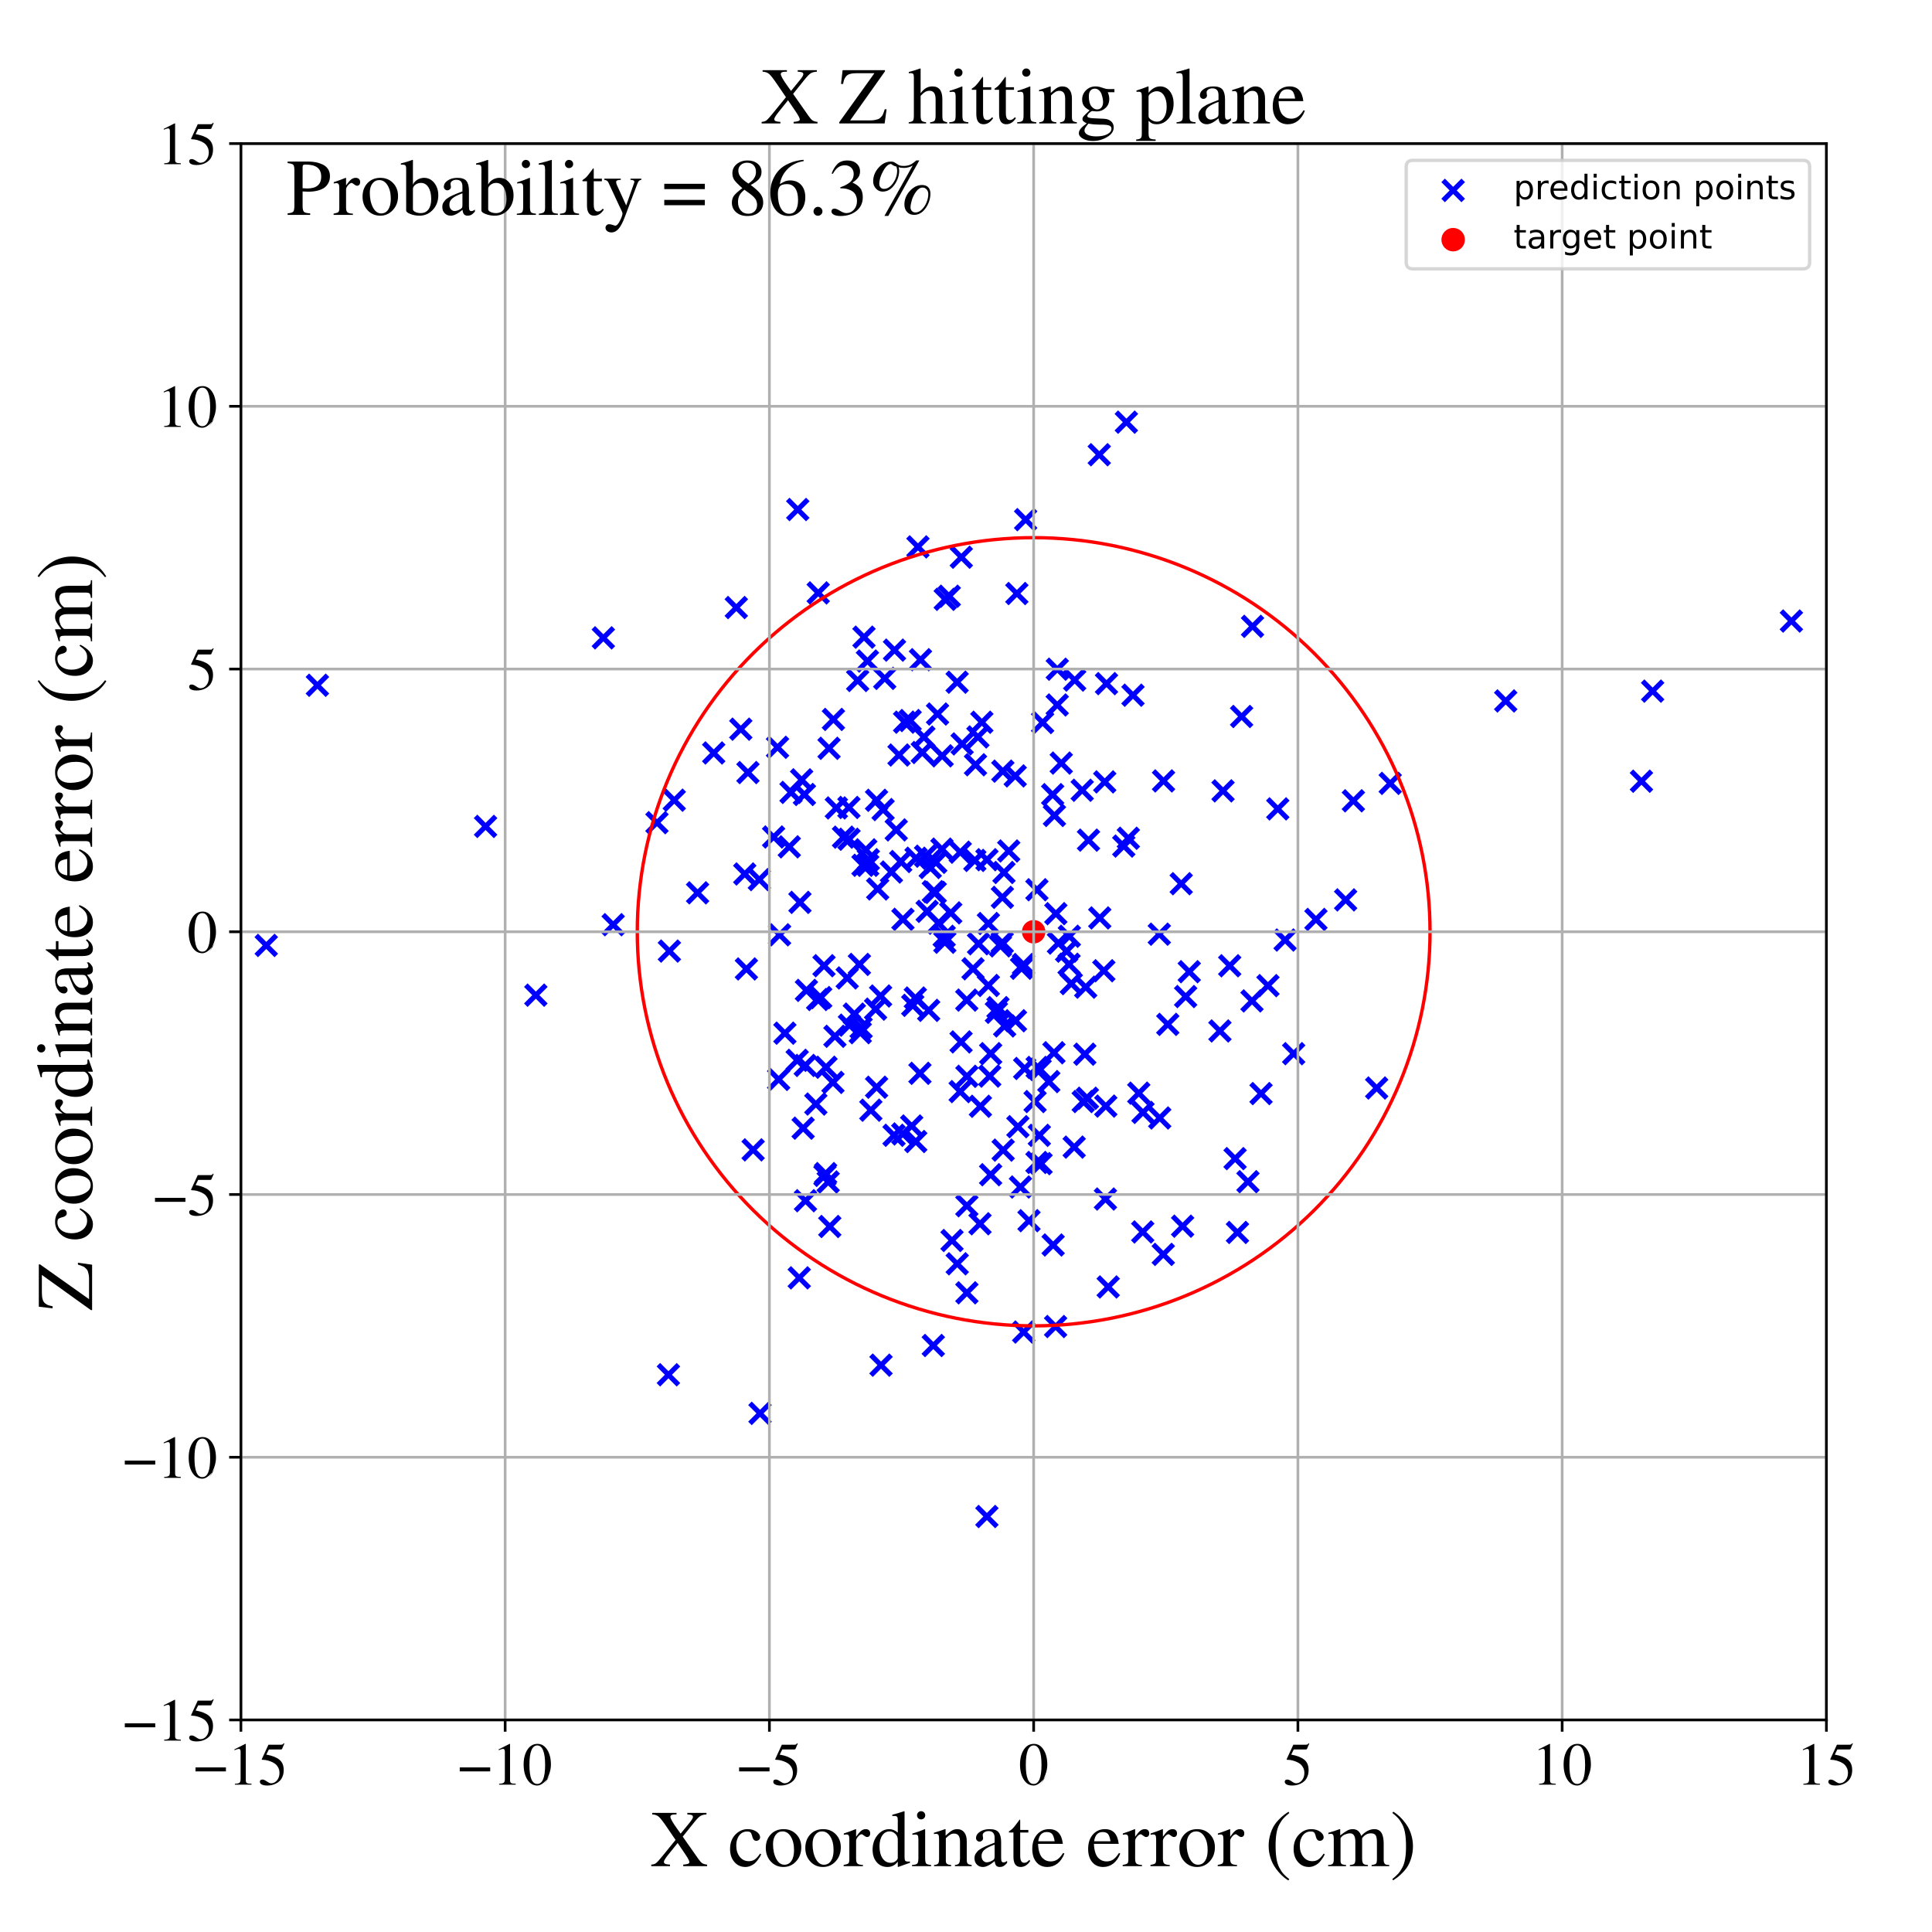 <?xml version="1.0" encoding="utf-8" standalone="no"?>
<!DOCTYPE svg PUBLIC "-//W3C//DTD SVG 1.1//EN"
  "http://www.w3.org/Graphics/SVG/1.1/DTD/svg11.dtd">
<!-- Created with matplotlib (https://matplotlib.org/) -->
<svg height="576pt" version="1.1" viewBox="0 0 576 576" width="576pt" xmlns="http://www.w3.org/2000/svg" xmlns:xlink="http://www.w3.org/1999/xlink">
 <defs>
  <style type="text/css">
*{stroke-linecap:butt;stroke-linejoin:round;}
  </style>
 </defs>
 <g id="figure_1">
  <g id="patch_1">
   <path d="M 0 576 
L 576 576 
L 576 0 
L 0 0 
z
" style="fill:#ffffff;"/>
  </g>
  <g id="axes_1">
   <g id="patch_2">
    <path d="M 71.822 512.784 
L 544.52 512.784 
L 544.52 42.802 
L 71.822 42.802 
z
" style="fill:#ffffff;"/>
   </g>
   <g id="PathCollection_1">
    <defs>
     <path d="M -3 3 
L 3 -3 
M -3 -3 
L 3 3 
" id="mbf13f2b512" style="stroke:#0000ff;stroke-width:1.5;"/>
    </defs>
    <g clip-path="url(#pffa26a8707)">
     <use style="fill:#0000ff;stroke:#0000ff;stroke-width:1.5;" x="232.421" xlink:href="#mbf13f2b512" y="278.703"/>
     <use style="fill:#0000ff;stroke:#0000ff;stroke-width:1.5;" x="-1" xlink:href="#mbf13f2b512" y="351.464"/>
     <use style="fill:#0000ff;stroke:#0000ff;stroke-width:1.5;" x="-1" xlink:href="#mbf13f2b512" y="351.483"/>
     <use style="fill:#0000ff;stroke:#0000ff;stroke-width:1.5;" x="299.317" xlink:href="#mbf13f2b512" y="260.12"/>
     <use style="fill:#0000ff;stroke:#0000ff;stroke-width:1.5;" x="258.699" xlink:href="#mbf13f2b512" y="257.978"/>
     <use style="fill:#0000ff;stroke:#0000ff;stroke-width:1.5;" x="253.247" xlink:href="#mbf13f2b512" y="305.638"/>
     <use style="fill:#0000ff;stroke:#0000ff;stroke-width:1.5;" x="340.766" xlink:href="#mbf13f2b512" y="331.651"/>
     <use style="fill:#0000ff;stroke:#0000ff;stroke-width:1.5;" x="230.644" xlink:href="#mbf13f2b512" y="249.538"/>
     <use style="fill:#0000ff;stroke:#0000ff;stroke-width:1.5;" x="256.474" xlink:href="#mbf13f2b512" y="307.878"/>
     <use style="fill:#0000ff;stroke:#0000ff;stroke-width:1.5;" x="257.586" xlink:href="#mbf13f2b512" y="189.963"/>
     <use style="fill:#0000ff;stroke:#0000ff;stroke-width:1.5;" x="279.78" xlink:href="#mbf13f2b512" y="275.242"/>
     <use style="fill:#0000ff;stroke:#0000ff;stroke-width:1.5;" x="323.426" xlink:href="#mbf13f2b512" y="314.292"/>
     <use style="fill:#0000ff;stroke:#0000ff;stroke-width:1.5;" x="304.562" xlink:href="#mbf13f2b512" y="288.672"/>
     <use style="fill:#0000ff;stroke:#0000ff;stroke-width:1.5;" x="267.203" xlink:href="#mbf13f2b512" y="247.427"/>
     <use style="fill:#0000ff;stroke:#0000ff;stroke-width:1.5;" x="247.389" xlink:href="#mbf13f2b512" y="365.663"/>
     <use style="fill:#0000ff;stroke:#0000ff;stroke-width:1.5;" x="261.673" xlink:href="#mbf13f2b512" y="265.035"/>
     <use style="fill:#0000ff;stroke:#0000ff;stroke-width:1.5;" x="295.356" xlink:href="#mbf13f2b512" y="314.126"/>
     <use style="fill:#0000ff;stroke:#0000ff;stroke-width:1.5;" x="309.864" xlink:href="#mbf13f2b512" y="338.486"/>
     <use style="fill:#0000ff;stroke:#0000ff;stroke-width:1.5;" x="247.168" xlink:href="#mbf13f2b512" y="223.094"/>
     <use style="fill:#0000ff;stroke:#0000ff;stroke-width:1.5;" x="323.69" xlink:href="#mbf13f2b512" y="294.31"/>
     <use style="fill:#0000ff;stroke:#0000ff;stroke-width:1.5;" x="239.824" xlink:href="#mbf13f2b512" y="236.862"/>
     <use style="fill:#0000ff;stroke:#0000ff;stroke-width:1.5;" x="370.174" xlink:href="#mbf13f2b512" y="213.611"/>
     <use style="fill:#0000ff;stroke:#0000ff;stroke-width:1.5;" x="315.559" xlink:href="#mbf13f2b512" y="281.172"/>
     <use style="fill:#0000ff;stroke:#0000ff;stroke-width:1.5;" x="352.583" xlink:href="#mbf13f2b512" y="365.573"/>
     <use style="fill:#0000ff;stroke:#0000ff;stroke-width:1.5;" x="231.809" xlink:href="#mbf13f2b512" y="222.801"/>
     <use style="fill:#0000ff;stroke:#0000ff;stroke-width:1.5;" x="375.963" xlink:href="#mbf13f2b512" y="326.033"/>
     <use style="fill:#0000ff;stroke:#0000ff;stroke-width:1.5;" x="207.978" xlink:href="#mbf13f2b512" y="266.185"/>
     <use style="fill:#0000ff;stroke:#0000ff;stroke-width:1.5;" x="271.813" xlink:href="#mbf13f2b512" y="335.698"/>
     <use style="fill:#0000ff;stroke:#0000ff;stroke-width:1.5;" x="309.222" xlink:href="#mbf13f2b512" y="318.241"/>
     <use style="fill:#0000ff;stroke:#0000ff;stroke-width:1.5;" x="372.063" xlink:href="#mbf13f2b512" y="352.306"/>
     <use style="fill:#0000ff;stroke:#0000ff;stroke-width:1.5;" x="288.265" xlink:href="#mbf13f2b512" y="385.436"/>
     <use style="fill:#0000ff;stroke:#0000ff;stroke-width:1.5;" x="298.85" xlink:href="#mbf13f2b512" y="267.532"/>
     <use style="fill:#0000ff;stroke:#0000ff;stroke-width:1.5;" x="253.096" xlink:href="#mbf13f2b512" y="240.733"/>
     <use style="fill:#0000ff;stroke:#0000ff;stroke-width:1.5;" x="288.229" xlink:href="#mbf13f2b512" y="298.163"/>
     <use style="fill:#0000ff;stroke:#0000ff;stroke-width:1.5;" x="226.385" xlink:href="#mbf13f2b512" y="262.235"/>
     <use style="fill:#0000ff;stroke:#0000ff;stroke-width:1.5;" x="318.812" xlink:href="#mbf13f2b512" y="279.133"/>
     <use style="fill:#0000ff;stroke:#0000ff;stroke-width:1.5;" x="354.562" xlink:href="#mbf13f2b512" y="289.702"/>
     <use style="fill:#0000ff;stroke:#0000ff;stroke-width:1.5;" x="309.142" xlink:href="#mbf13f2b512" y="265.265"/>
     <use style="fill:#0000ff;stroke:#0000ff;stroke-width:1.5;" x="352.166" xlink:href="#mbf13f2b512" y="263.464"/>
     <use style="fill:#0000ff;stroke:#0000ff;stroke-width:1.5;" x="283.012" xlink:href="#mbf13f2b512" y="177.756"/>
     <use style="fill:#0000ff;stroke:#0000ff;stroke-width:1.5;" x="303.473" xlink:href="#mbf13f2b512" y="335.903"/>
     <use style="fill:#0000ff;stroke:#0000ff;stroke-width:1.5;" x="274.43" xlink:href="#mbf13f2b512" y="196.68"/>
     <use style="fill:#0000ff;stroke:#0000ff;stroke-width:1.5;" x="258.621" xlink:href="#mbf13f2b512" y="197.078"/>
     <use style="fill:#0000ff;stroke:#0000ff;stroke-width:1.5;" x="320.254" xlink:href="#mbf13f2b512" y="341.997"/>
     <use style="fill:#0000ff;stroke:#0000ff;stroke-width:1.5;" x="392.332" xlink:href="#mbf13f2b512" y="274.121"/>
     <use style="fill:#0000ff;stroke:#0000ff;stroke-width:1.5;" x="312.687" xlink:href="#mbf13f2b512" y="322.46"/>
     <use style="fill:#0000ff;stroke:#0000ff;stroke-width:1.5;" x="285.384" xlink:href="#mbf13f2b512" y="376.782"/>
     <use style="fill:#0000ff;stroke:#0000ff;stroke-width:1.5;" x="368.933" xlink:href="#mbf13f2b512" y="367.435"/>
     <use style="fill:#0000ff;stroke:#0000ff;stroke-width:1.5;" x="261.335" xlink:href="#mbf13f2b512" y="238.6"/>
     <use style="fill:#0000ff;stroke:#0000ff;stroke-width:1.5;" x="199.279" xlink:href="#mbf13f2b512" y="409.865"/>
     <use style="fill:#0000ff;stroke:#0000ff;stroke-width:1.5;" x="256.731" xlink:href="#mbf13f2b512" y="306.434"/>
     <use style="fill:#0000ff;stroke:#0000ff;stroke-width:1.5;" x="238.283" xlink:href="#mbf13f2b512" y="380.976"/>
     <use style="fill:#0000ff;stroke:#0000ff;stroke-width:1.5;" x="292.724" xlink:href="#mbf13f2b512" y="215.329"/>
     <use style="fill:#0000ff;stroke:#0000ff;stroke-width:1.5;" x="280.825" xlink:href="#mbf13f2b512" y="253.151"/>
     <use style="fill:#0000ff;stroke:#0000ff;stroke-width:1.5;" x="268.534" xlink:href="#mbf13f2b512" y="256.85"/>
     <use style="fill:#0000ff;stroke:#0000ff;stroke-width:1.5;" x="329.677" xlink:href="#mbf13f2b512" y="329.77"/>
     <use style="fill:#0000ff;stroke:#0000ff;stroke-width:1.5;" x="276.874" xlink:href="#mbf13f2b512" y="301.223"/>
     <use style="fill:#0000ff;stroke:#0000ff;stroke-width:1.5;" x="232.144" xlink:href="#mbf13f2b512" y="321.812"/>
     <use style="fill:#0000ff;stroke:#0000ff;stroke-width:1.5;" x="261.043" xlink:href="#mbf13f2b512" y="300.866"/>
     <use style="fill:#0000ff;stroke:#0000ff;stroke-width:1.5;" x="299.085" xlink:href="#mbf13f2b512" y="342.895"/>
     <use style="fill:#0000ff;stroke:#0000ff;stroke-width:1.5;" x="243.937" xlink:href="#mbf13f2b512" y="176.766"/>
     <use style="fill:#0000ff;stroke:#0000ff;stroke-width:1.5;" x="286.26" xlink:href="#mbf13f2b512" y="325.444"/>
     <use style="fill:#0000ff;stroke:#0000ff;stroke-width:1.5;" x="265.769" xlink:href="#mbf13f2b512" y="259.981"/>
     <use style="fill:#0000ff;stroke:#0000ff;stroke-width:1.5;" x="239.446" xlink:href="#mbf13f2b512" y="336.349"/>
     <use style="fill:#0000ff;stroke:#0000ff;stroke-width:1.5;" x="368.223" xlink:href="#mbf13f2b512" y="345.425"/>
     <use style="fill:#0000ff;stroke:#0000ff;stroke-width:1.5;" x="222.991" xlink:href="#mbf13f2b512" y="230.326"/>
     <use style="fill:#0000ff;stroke:#0000ff;stroke-width:1.5;" x="243.768" xlink:href="#mbf13f2b512" y="297.986"/>
     <use style="fill:#0000ff;stroke:#0000ff;stroke-width:1.5;" x="290.834" xlink:href="#mbf13f2b512" y="228.002"/>
     <use style="fill:#0000ff;stroke:#0000ff;stroke-width:1.5;" x="327.73" xlink:href="#mbf13f2b512" y="135.569"/>
     <use style="fill:#0000ff;stroke:#0000ff;stroke-width:1.5;" x="212.783" xlink:href="#mbf13f2b512" y="224.487"/>
     <use style="fill:#0000ff;stroke:#0000ff;stroke-width:1.5;" x="383.136" xlink:href="#mbf13f2b512" y="280.26"/>
     <use style="fill:#0000ff;stroke:#0000ff;stroke-width:1.5;" x="278.988" xlink:href="#mbf13f2b512" y="257.093"/>
     <use style="fill:#0000ff;stroke:#0000ff;stroke-width:1.5;" x="348.16" xlink:href="#mbf13f2b512" y="305.406"/>
     <use style="fill:#0000ff;stroke:#0000ff;stroke-width:1.5;" x="226.586" xlink:href="#mbf13f2b512" y="421.381"/>
     <use style="fill:#0000ff;stroke:#0000ff;stroke-width:1.5;" x="261.346" xlink:href="#mbf13f2b512" y="324.144"/>
     <use style="fill:#0000ff;stroke:#0000ff;stroke-width:1.5;" x="345.629" xlink:href="#mbf13f2b512" y="278.513"/>
     <use style="fill:#0000ff;stroke:#0000ff;stroke-width:1.5;" x="309.161" xlink:href="#mbf13f2b512" y="346.573"/>
     <use style="fill:#0000ff;stroke:#0000ff;stroke-width:1.5;" x="259.63" xlink:href="#mbf13f2b512" y="330.987"/>
     <use style="fill:#0000ff;stroke:#0000ff;stroke-width:1.5;" x="195.867" xlink:href="#mbf13f2b512" y="245.271"/>
     <use style="fill:#0000ff;stroke:#0000ff;stroke-width:1.5;" x="298.267" xlink:href="#mbf13f2b512" y="282.002"/>
     <use style="fill:#0000ff;stroke:#0000ff;stroke-width:1.5;" x="253.127" xlink:href="#mbf13f2b512" y="250.207"/>
     <use style="fill:#0000ff;stroke:#0000ff;stroke-width:1.5;" x="339.512" xlink:href="#mbf13f2b512" y="325.91"/>
     <use style="fill:#0000ff;stroke:#0000ff;stroke-width:1.5;" x="324.52" xlink:href="#mbf13f2b512" y="250.474"/>
     <use style="fill:#0000ff;stroke:#0000ff;stroke-width:1.5;" x="314.218" xlink:href="#mbf13f2b512" y="313.86"/>
     <use style="fill:#0000ff;stroke:#0000ff;stroke-width:1.5;" x="201.021" xlink:href="#mbf13f2b512" y="238.566"/>
     <use style="fill:#0000ff;stroke:#0000ff;stroke-width:1.5;" x="300.743" xlink:href="#mbf13f2b512" y="253.709"/>
     <use style="fill:#0000ff;stroke:#0000ff;stroke-width:1.5;" x="380.953" xlink:href="#mbf13f2b512" y="241.158"/>
     <use style="fill:#0000ff;stroke:#0000ff;stroke-width:1.5;" x="23.84" xlink:href="#mbf13f2b512" y="302.515"/>
     <use style="fill:#0000ff;stroke:#0000ff;stroke-width:1.5;" x="262.541" xlink:href="#mbf13f2b512" y="296.942"/>
     <use style="fill:#0000ff;stroke:#0000ff;stroke-width:1.5;" x="318.728" xlink:href="#mbf13f2b512" y="287.484"/>
     <use style="fill:#0000ff;stroke:#0000ff;stroke-width:1.5;" x="222.532" xlink:href="#mbf13f2b512" y="288.88"/>
     <use style="fill:#0000ff;stroke:#0000ff;stroke-width:1.5;" x="283.832" xlink:href="#mbf13f2b512" y="369.838"/>
     <use style="fill:#0000ff;stroke:#0000ff;stroke-width:1.5;" x="266.543" xlink:href="#mbf13f2b512" y="338.467"/>
     <use style="fill:#0000ff;stroke:#0000ff;stroke-width:1.5;" x="269.147" xlink:href="#mbf13f2b512" y="338.067"/>
     <use style="fill:#0000ff;stroke:#0000ff;stroke-width:1.5;" x="534.082" xlink:href="#mbf13f2b512" y="185.156"/>
     <use style="fill:#0000ff;stroke:#0000ff;stroke-width:1.5;" x="251.474" xlink:href="#mbf13f2b512" y="249.59"/>
     <use style="fill:#0000ff;stroke:#0000ff;stroke-width:1.5;" x="330.392" xlink:href="#mbf13f2b512" y="383.69"/>
     <use style="fill:#0000ff;stroke:#0000ff;stroke-width:1.5;" x="385.69" xlink:href="#mbf13f2b512" y="314.139"/>
     <use style="fill:#0000ff;stroke:#0000ff;stroke-width:1.5;" x="310.844" xlink:href="#mbf13f2b512" y="215.408"/>
     <use style="fill:#0000ff;stroke:#0000ff;stroke-width:1.5;" x="257.282" xlink:href="#mbf13f2b512" y="257.973"/>
     <use style="fill:#0000ff;stroke:#0000ff;stroke-width:1.5;" x="295.343" xlink:href="#mbf13f2b512" y="350.228"/>
     <use style="fill:#0000ff;stroke:#0000ff;stroke-width:1.5;" x="294.246" xlink:href="#mbf13f2b512" y="256.308"/>
     <use style="fill:#0000ff;stroke:#0000ff;stroke-width:1.5;" x="273.104" xlink:href="#mbf13f2b512" y="255.871"/>
     <use style="fill:#0000ff;stroke:#0000ff;stroke-width:1.5;" x="220.862" xlink:href="#mbf13f2b512" y="217.395"/>
     <use style="fill:#0000ff;stroke:#0000ff;stroke-width:1.5;" x="613.664" xlink:href="#mbf13f2b512" y="333.414"/>
     <use style="fill:#0000ff;stroke:#0000ff;stroke-width:1.5;" x="272.893" xlink:href="#mbf13f2b512" y="297.546"/>
     <use style="fill:#0000ff;stroke:#0000ff;stroke-width:1.5;" x="318" xlink:href="#mbf13f2b512" y="283.565"/>
     <use style="fill:#0000ff;stroke:#0000ff;stroke-width:1.5;" x="281.807" xlink:href="#mbf13f2b512" y="178.68"/>
     <use style="fill:#0000ff;stroke:#0000ff;stroke-width:1.5;" x="373.426" xlink:href="#mbf13f2b512" y="186.74"/>
     <use style="fill:#0000ff;stroke:#0000ff;stroke-width:1.5;" x="258.116" xlink:href="#mbf13f2b512" y="253.364"/>
     <use style="fill:#0000ff;stroke:#0000ff;stroke-width:1.5;" x="281.685" xlink:href="#mbf13f2b512" y="280.915"/>
     <use style="fill:#0000ff;stroke:#0000ff;stroke-width:1.5;" x="246.913" xlink:href="#mbf13f2b512" y="352.385"/>
     <use style="fill:#0000ff;stroke:#0000ff;stroke-width:1.5;" x="329.571" xlink:href="#mbf13f2b512" y="357.475"/>
     <use style="fill:#0000ff;stroke:#0000ff;stroke-width:1.5;" x="346.891" xlink:href="#mbf13f2b512" y="232.821"/>
     <use style="fill:#0000ff;stroke:#0000ff;stroke-width:1.5;" x="302.674" xlink:href="#mbf13f2b512" y="231.326"/>
     <use style="fill:#0000ff;stroke:#0000ff;stroke-width:1.5;" x="346.82" xlink:href="#mbf13f2b512" y="373.981"/>
     <use style="fill:#0000ff;stroke:#0000ff;stroke-width:1.5;" x="238.489" xlink:href="#mbf13f2b512" y="269.03"/>
     <use style="fill:#0000ff;stroke:#0000ff;stroke-width:1.5;" x="144.772" xlink:href="#mbf13f2b512" y="246.384"/>
     <use style="fill:#0000ff;stroke:#0000ff;stroke-width:1.5;" x="492.714" xlink:href="#mbf13f2b512" y="206.054"/>
     <use style="fill:#0000ff;stroke:#0000ff;stroke-width:1.5;" x="271.348" xlink:href="#mbf13f2b512" y="214.816"/>
     <use style="fill:#0000ff;stroke:#0000ff;stroke-width:1.5;" x="248.335" xlink:href="#mbf13f2b512" y="322.703"/>
     <use style="fill:#0000ff;stroke:#0000ff;stroke-width:1.5;" x="314.364" xlink:href="#mbf13f2b512" y="243.121"/>
     <use style="fill:#0000ff;stroke:#0000ff;stroke-width:1.5;" x="294.673" xlink:href="#mbf13f2b512" y="275.336"/>
     <use style="fill:#0000ff;stroke:#0000ff;stroke-width:1.5;" x="248.475" xlink:href="#mbf13f2b512" y="214.489"/>
     <use style="fill:#0000ff;stroke:#0000ff;stroke-width:1.5;" x="274.267" xlink:href="#mbf13f2b512" y="319.997"/>
     <use style="fill:#0000ff;stroke:#0000ff;stroke-width:1.5;" x="329.097" xlink:href="#mbf13f2b512" y="289.414"/>
     <use style="fill:#0000ff;stroke:#0000ff;stroke-width:1.5;" x="286.286" xlink:href="#mbf13f2b512" y="254.069"/>
     <use style="fill:#0000ff;stroke:#0000ff;stroke-width:1.5;" x="302.751" xlink:href="#mbf13f2b512" y="304.322"/>
     <use style="fill:#0000ff;stroke:#0000ff;stroke-width:1.5;" x="237.843" xlink:href="#mbf13f2b512" y="151.905"/>
     <use style="fill:#0000ff;stroke:#0000ff;stroke-width:1.5;" x="94.629" xlink:href="#mbf13f2b512" y="204.301"/>
     <use style="fill:#0000ff;stroke:#0000ff;stroke-width:1.5;" x="286.6" xlink:href="#mbf13f2b512" y="166.127"/>
     <use style="fill:#0000ff;stroke:#0000ff;stroke-width:1.5;" x="306.782" xlink:href="#mbf13f2b512" y="363.928"/>
     <use style="fill:#0000ff;stroke:#0000ff;stroke-width:1.5;" x="295.073" xlink:href="#mbf13f2b512" y="320.824"/>
     <use style="fill:#0000ff;stroke:#0000ff;stroke-width:1.5;" x="252.587" xlink:href="#mbf13f2b512" y="291.565"/>
     <use style="fill:#0000ff;stroke:#0000ff;stroke-width:1.5;" x="277.338" xlink:href="#mbf13f2b512" y="258.641"/>
     <use style="fill:#0000ff;stroke:#0000ff;stroke-width:1.5;" x="489.378" xlink:href="#mbf13f2b512" y="232.912"/>
     <use style="fill:#0000ff;stroke:#0000ff;stroke-width:1.5;" x="263.28" xlink:href="#mbf13f2b512" y="241.362"/>
     <use style="fill:#0000ff;stroke:#0000ff;stroke-width:1.5;" x="254.71" xlink:href="#mbf13f2b512" y="302.336"/>
     <use style="fill:#0000ff;stroke:#0000ff;stroke-width:1.5;" x="297.063" xlink:href="#mbf13f2b512" y="301.81"/>
     <use style="fill:#0000ff;stroke:#0000ff;stroke-width:1.5;" x="313.98" xlink:href="#mbf13f2b512" y="371.177"/>
     <use style="fill:#0000ff;stroke:#0000ff;stroke-width:1.5;" x="316.405" xlink:href="#mbf13f2b512" y="227.505"/>
     <use style="fill:#0000ff;stroke:#0000ff;stroke-width:1.5;" x="237.678" xlink:href="#mbf13f2b512" y="316.117"/>
     <use style="fill:#0000ff;stroke:#0000ff;stroke-width:1.5;" x="240.424" xlink:href="#mbf13f2b512" y="295.269"/>
     <use style="fill:#0000ff;stroke:#0000ff;stroke-width:1.5;" x="366.622" xlink:href="#mbf13f2b512" y="287.927"/>
     <use style="fill:#0000ff;stroke:#0000ff;stroke-width:1.5;" x="219.521" xlink:href="#mbf13f2b512" y="181.131"/>
     <use style="fill:#0000ff;stroke:#0000ff;stroke-width:1.5;" x="305.78" xlink:href="#mbf13f2b512" y="154.927"/>
     <use style="fill:#0000ff;stroke:#0000ff;stroke-width:1.5;" x="288.255" xlink:href="#mbf13f2b512" y="359.472"/>
     <use style="fill:#0000ff;stroke:#0000ff;stroke-width:1.5;" x="290.632" xlink:href="#mbf13f2b512" y="256.525"/>
     <use style="fill:#0000ff;stroke:#0000ff;stroke-width:1.5;" x="298.983" xlink:href="#mbf13f2b512" y="229.912"/>
     <use style="fill:#0000ff;stroke:#0000ff;stroke-width:1.5;" x="297.535" xlink:href="#mbf13f2b512" y="300.414"/>
     <use style="fill:#0000ff;stroke:#0000ff;stroke-width:1.5;" x="275.442" xlink:href="#mbf13f2b512" y="219.76"/>
     <use style="fill:#0000ff;stroke:#0000ff;stroke-width:1.5;" x="345.758" xlink:href="#mbf13f2b512" y="333.311"/>
     <use style="fill:#0000ff;stroke:#0000ff;stroke-width:1.5;" x="278.259" xlink:href="#mbf13f2b512" y="265.848"/>
     <use style="fill:#0000ff;stroke:#0000ff;stroke-width:1.5;" x="305.199" xlink:href="#mbf13f2b512" y="397.128"/>
     <use style="fill:#0000ff;stroke:#0000ff;stroke-width:1.5;" x="245.665" xlink:href="#mbf13f2b512" y="287.911"/>
     <use style="fill:#0000ff;stroke:#0000ff;stroke-width:1.5;" x="314.787" xlink:href="#mbf13f2b512" y="272.396"/>
     <use style="fill:#0000ff;stroke:#0000ff;stroke-width:1.5;" x="353.488" xlink:href="#mbf13f2b512" y="297.107"/>
     <use style="fill:#0000ff;stroke:#0000ff;stroke-width:1.5;" x="283.45" xlink:href="#mbf13f2b512" y="272.161"/>
     <use style="fill:#0000ff;stroke:#0000ff;stroke-width:1.5;" x="373.267" xlink:href="#mbf13f2b512" y="298.411"/>
     <use style="fill:#0000ff;stroke:#0000ff;stroke-width:1.5;" x="310.097" xlink:href="#mbf13f2b512" y="318.871"/>
     <use style="fill:#0000ff;stroke:#0000ff;stroke-width:1.5;" x="273.025" xlink:href="#mbf13f2b512" y="340.329"/>
     <use style="fill:#0000ff;stroke:#0000ff;stroke-width:1.5;" x="340.692" xlink:href="#mbf13f2b512" y="367.288"/>
     <use style="fill:#0000ff;stroke:#0000ff;stroke-width:1.5;" x="246.263" xlink:href="#mbf13f2b512" y="318.185"/>
     <use style="fill:#0000ff;stroke:#0000ff;stroke-width:1.5;" x="280.891" xlink:href="#mbf13f2b512" y="225.343"/>
     <use style="fill:#0000ff;stroke:#0000ff;stroke-width:1.5;" x="363.703" xlink:href="#mbf13f2b512" y="307.368"/>
     <use style="fill:#0000ff;stroke:#0000ff;stroke-width:1.5;" x="179.881" xlink:href="#mbf13f2b512" y="190.167"/>
     <use style="fill:#0000ff;stroke:#0000ff;stroke-width:1.5;" x="324.192" xlink:href="#mbf13f2b512" y="327.423"/>
     <use style="fill:#0000ff;stroke:#0000ff;stroke-width:1.5;" x="414.475" xlink:href="#mbf13f2b512" y="233.554"/>
     <use style="fill:#0000ff;stroke:#0000ff;stroke-width:1.5;" x="256.22" xlink:href="#mbf13f2b512" y="287.529"/>
     <use style="fill:#0000ff;stroke:#0000ff;stroke-width:1.5;" x="335.814" xlink:href="#mbf13f2b512" y="125.867"/>
     <use style="fill:#0000ff;stroke:#0000ff;stroke-width:1.5;" x="314.722" xlink:href="#mbf13f2b512" y="395.486"/>
     <use style="fill:#0000ff;stroke:#0000ff;stroke-width:1.5;" x="335.043" xlink:href="#mbf13f2b512" y="252.248"/>
     <use style="fill:#0000ff;stroke:#0000ff;stroke-width:1.5;" x="299.525" xlink:href="#mbf13f2b512" y="305.871"/>
     <use style="fill:#0000ff;stroke:#0000ff;stroke-width:1.5;" x="263.772" xlink:href="#mbf13f2b512" y="202.25"/>
     <use style="fill:#0000ff;stroke:#0000ff;stroke-width:1.5;" x="401.188" xlink:href="#mbf13f2b512" y="268.291"/>
     <use style="fill:#0000ff;stroke:#0000ff;stroke-width:1.5;" x="269.695" xlink:href="#mbf13f2b512" y="215.301"/>
     <use style="fill:#0000ff;stroke:#0000ff;stroke-width:1.5;" x="298.799" xlink:href="#mbf13f2b512" y="281.018"/>
     <use style="fill:#0000ff;stroke:#0000ff;stroke-width:1.5;" x="279.514" xlink:href="#mbf13f2b512" y="212.875"/>
     <use style="fill:#0000ff;stroke:#0000ff;stroke-width:1.5;" x="273.674" xlink:href="#mbf13f2b512" y="163.05"/>
     <use style="fill:#0000ff;stroke:#0000ff;stroke-width:1.5;" x="364.633" xlink:href="#mbf13f2b512" y="235.785"/>
     <use style="fill:#0000ff;stroke:#0000ff;stroke-width:1.5;" x="268.028" xlink:href="#mbf13f2b512" y="225.099"/>
     <use style="fill:#0000ff;stroke:#0000ff;stroke-width:1.5;" x="292.294" xlink:href="#mbf13f2b512" y="329.827"/>
     <use style="fill:#0000ff;stroke:#0000ff;stroke-width:1.5;" x="336.404" xlink:href="#mbf13f2b512" y="249.916"/>
     <use style="fill:#0000ff;stroke:#0000ff;stroke-width:1.5;" x="286.528" xlink:href="#mbf13f2b512" y="310.634"/>
     <use style="fill:#0000ff;stroke:#0000ff;stroke-width:1.5;" x="235.317" xlink:href="#mbf13f2b512" y="252.472"/>
     <use style="fill:#0000ff;stroke:#0000ff;stroke-width:1.5;" x="278.826" xlink:href="#mbf13f2b512" y="266.053"/>
     <use style="fill:#0000ff;stroke:#0000ff;stroke-width:1.5;" x="244.689" xlink:href="#mbf13f2b512" y="297.414"/>
     <use style="fill:#0000ff;stroke:#0000ff;stroke-width:1.5;" x="199.568" xlink:href="#mbf13f2b512" y="283.549"/>
     <use style="fill:#0000ff;stroke:#0000ff;stroke-width:1.5;" x="305.496" xlink:href="#mbf13f2b512" y="318.548"/>
     <use style="fill:#0000ff;stroke:#0000ff;stroke-width:1.5;" x="79.383" xlink:href="#mbf13f2b512" y="281.865"/>
     <use style="fill:#0000ff;stroke:#0000ff;stroke-width:1.5;" x="304.23" xlink:href="#mbf13f2b512" y="353.887"/>
     <use style="fill:#0000ff;stroke:#0000ff;stroke-width:1.5;" x="291.558" xlink:href="#mbf13f2b512" y="219.707"/>
     <use style="fill:#0000ff;stroke:#0000ff;stroke-width:1.5;" x="337.787" xlink:href="#mbf13f2b512" y="207.266"/>
     <use style="fill:#0000ff;stroke:#0000ff;stroke-width:1.5;" x="182.815" xlink:href="#mbf13f2b512" y="275.684"/>
     <use style="fill:#0000ff;stroke:#0000ff;stroke-width:1.5;" x="448.911" xlink:href="#mbf13f2b512" y="208.98"/>
     <use style="fill:#0000ff;stroke:#0000ff;stroke-width:1.5;" x="650.159" xlink:href="#mbf13f2b512" y="237.087"/>
     <use style="fill:#0000ff;stroke:#0000ff;stroke-width:1.5;" x="286.849" xlink:href="#mbf13f2b512" y="221.788"/>
     <use style="fill:#0000ff;stroke:#0000ff;stroke-width:1.5;" x="278.254" xlink:href="#mbf13f2b512" y="401.142"/>
     <use style="fill:#0000ff;stroke:#0000ff;stroke-width:1.5;" x="281.497" xlink:href="#mbf13f2b512" y="279.149"/>
     <use style="fill:#0000ff;stroke:#0000ff;stroke-width:1.5;" x="288.269" xlink:href="#mbf13f2b512" y="320.891"/>
     <use style="fill:#0000ff;stroke:#0000ff;stroke-width:1.5;" x="246.149" xlink:href="#mbf13f2b512" y="349.89"/>
     <use style="fill:#0000ff;stroke:#0000ff;stroke-width:1.5;" x="322.944" xlink:href="#mbf13f2b512" y="328.413"/>
     <use style="fill:#0000ff;stroke:#0000ff;stroke-width:1.5;" x="310.379" xlink:href="#mbf13f2b512" y="346.924"/>
     <use style="fill:#0000ff;stroke:#0000ff;stroke-width:1.5;" x="313.835" xlink:href="#mbf13f2b512" y="236.914"/>
     <use style="fill:#0000ff;stroke:#0000ff;stroke-width:1.5;" x="315.198" xlink:href="#mbf13f2b512" y="210.177"/>
     <use style="fill:#0000ff;stroke:#0000ff;stroke-width:1.5;" x="292.173" xlink:href="#mbf13f2b512" y="364.849"/>
     <use style="fill:#0000ff;stroke:#0000ff;stroke-width:1.5;" x="222.039" xlink:href="#mbf13f2b512" y="260.561"/>
     <use style="fill:#0000ff;stroke:#0000ff;stroke-width:1.5;" x="240.074" xlink:href="#mbf13f2b512" y="317.645"/>
     <use style="fill:#0000ff;stroke:#0000ff;stroke-width:1.5;" x="294.666" xlink:href="#mbf13f2b512" y="293.807"/>
     <use style="fill:#0000ff;stroke:#0000ff;stroke-width:1.5;" x="275.943" xlink:href="#mbf13f2b512" y="255.26"/>
     <use style="fill:#0000ff;stroke:#0000ff;stroke-width:1.5;" x="410.437" xlink:href="#mbf13f2b512" y="324.375"/>
     <use style="fill:#0000ff;stroke:#0000ff;stroke-width:1.5;" x="235.832" xlink:href="#mbf13f2b512" y="236.244"/>
     <use style="fill:#0000ff;stroke:#0000ff;stroke-width:1.5;" x="245.944" xlink:href="#mbf13f2b512" y="350.423"/>
     <use style="fill:#0000ff;stroke:#0000ff;stroke-width:1.5;" x="224.537" xlink:href="#mbf13f2b512" y="342.818"/>
     <use style="fill:#0000ff;stroke:#0000ff;stroke-width:1.5;" x="617.155" xlink:href="#mbf13f2b512" y="271.837"/>
     <use style="fill:#0000ff;stroke:#0000ff;stroke-width:1.5;" x="276.421" xlink:href="#mbf13f2b512" y="271.706"/>
     <use style="fill:#0000ff;stroke:#0000ff;stroke-width:1.5;" x="266.688" xlink:href="#mbf13f2b512" y="193.827"/>
     <use style="fill:#0000ff;stroke:#0000ff;stroke-width:1.5;" x="291.739" xlink:href="#mbf13f2b512" y="281.377"/>
     <use style="fill:#0000ff;stroke:#0000ff;stroke-width:1.5;" x="294.228" xlink:href="#mbf13f2b512" y="452.128"/>
     <use style="fill:#0000ff;stroke:#0000ff;stroke-width:1.5;" x="378.023" xlink:href="#mbf13f2b512" y="293.853"/>
     <use style="fill:#0000ff;stroke:#0000ff;stroke-width:1.5;" x="305.139" xlink:href="#mbf13f2b512" y="287.566"/>
     <use style="fill:#0000ff;stroke:#0000ff;stroke-width:1.5;" x="303.16" xlink:href="#mbf13f2b512" y="176.949"/>
     <use style="fill:#0000ff;stroke:#0000ff;stroke-width:1.5;" x="262.664" xlink:href="#mbf13f2b512" y="407.003"/>
     <use style="fill:#0000ff;stroke:#0000ff;stroke-width:1.5;" x="240.146" xlink:href="#mbf13f2b512" y="357.975"/>
     <use style="fill:#0000ff;stroke:#0000ff;stroke-width:1.5;" x="322.646" xlink:href="#mbf13f2b512" y="235.606"/>
     <use style="fill:#0000ff;stroke:#0000ff;stroke-width:1.5;" x="319.397" xlink:href="#mbf13f2b512" y="293.25"/>
     <use style="fill:#0000ff;stroke:#0000ff;stroke-width:1.5;" x="329.366" xlink:href="#mbf13f2b512" y="233.108"/>
     <use style="fill:#0000ff;stroke:#0000ff;stroke-width:1.5;" x="64.443" xlink:href="#mbf13f2b512" y="266.387"/>
     <use style="fill:#0000ff;stroke:#0000ff;stroke-width:1.5;" x="255.705" xlink:href="#mbf13f2b512" y="202.881"/>
     <use style="fill:#0000ff;stroke:#0000ff;stroke-width:1.5;" x="234.007" xlink:href="#mbf13f2b512" y="308.026"/>
     <use style="fill:#0000ff;stroke:#0000ff;stroke-width:1.5;" x="285.356" xlink:href="#mbf13f2b512" y="203.386"/>
     <use style="fill:#0000ff;stroke:#0000ff;stroke-width:1.5;" x="249.349" xlink:href="#mbf13f2b512" y="240.874"/>
     <use style="fill:#0000ff;stroke:#0000ff;stroke-width:1.5;" x="329.889" xlink:href="#mbf13f2b512" y="203.813"/>
     <use style="fill:#0000ff;stroke:#0000ff;stroke-width:1.5;" x="159.754" xlink:href="#mbf13f2b512" y="296.694"/>
     <use style="fill:#0000ff;stroke:#0000ff;stroke-width:1.5;" x="274.961" xlink:href="#mbf13f2b512" y="224.349"/>
     <use style="fill:#0000ff;stroke:#0000ff;stroke-width:1.5;" x="308.596" xlink:href="#mbf13f2b512" y="328.412"/>
     <use style="fill:#0000ff;stroke:#0000ff;stroke-width:1.5;" x="269.2" xlink:href="#mbf13f2b512" y="274.075"/>
     <use style="fill:#0000ff;stroke:#0000ff;stroke-width:1.5;" x="327.881" xlink:href="#mbf13f2b512" y="273.668"/>
     <use style="fill:#0000ff;stroke:#0000ff;stroke-width:1.5;" x="315.222" xlink:href="#mbf13f2b512" y="199.513"/>
     <use style="fill:#0000ff;stroke:#0000ff;stroke-width:1.5;" x="248.922" xlink:href="#mbf13f2b512" y="308.959"/>
     <use style="fill:#0000ff;stroke:#0000ff;stroke-width:1.5;" x="320.403" xlink:href="#mbf13f2b512" y="202.76"/>
     <use style="fill:#0000ff;stroke:#0000ff;stroke-width:1.5;" x="-1" xlink:href="#mbf13f2b512" y="258.583"/>
     <use style="fill:#0000ff;stroke:#0000ff;stroke-width:1.5;" x="-1" xlink:href="#mbf13f2b512" y="266.61"/>
     <use style="fill:#0000ff;stroke:#0000ff;stroke-width:1.5;" x="290.092" xlink:href="#mbf13f2b512" y="288.829"/>
     <use style="fill:#0000ff;stroke:#0000ff;stroke-width:1.5;" x="1012.956" xlink:href="#mbf13f2b512" y="316.714"/>
     <use style="fill:#0000ff;stroke:#0000ff;stroke-width:1.5;" x="403.495" xlink:href="#mbf13f2b512" y="238.75"/>
     <use style="fill:#0000ff;stroke:#0000ff;stroke-width:1.5;" x="238.999" xlink:href="#mbf13f2b512" y="232.498"/>
     <use style="fill:#0000ff;stroke:#0000ff;stroke-width:1.5;" x="272.126" xlink:href="#mbf13f2b512" y="299.729"/>
     <use style="fill:#0000ff;stroke:#0000ff;stroke-width:1.5;" x="243.235" xlink:href="#mbf13f2b512" y="329.156"/>
     <use style="fill:#0000ff;stroke:#0000ff;stroke-width:1.5;" x="952.328" xlink:href="#mbf13f2b512" y="258.243"/>
     <use style="fill:#0000ff;stroke:#0000ff;stroke-width:1.5;" x="258.887" xlink:href="#mbf13f2b512" y="256.302"/>
    </g>
   </g>
   <g id="PathCollection_2">
    <defs>
     <path d="M 0 3 
C 0.796 3 1.559 2.684 2.121 2.121 
C 2.684 1.559 3 0.796 3 0 
C 3 -0.796 2.684 -1.559 2.121 -2.121 
C 1.559 -2.684 0.796 -3 0 -3 
C -0.796 -3 -1.559 -2.684 -2.121 -2.121 
C -2.684 -1.559 -3 -0.796 -3 0 
C -3 0.796 -2.684 1.559 -2.121 2.121 
C -1.559 2.684 -0.796 3 0 3 
z
" id="m3cd7d15645" style="stroke:#ff0000;"/>
    </defs>
    <g clip-path="url(#pffa26a8707)">
     <use style="fill:#ff0000;stroke:#ff0000;" x="308.171" xlink:href="#m3cd7d15645" y="277.793"/>
    </g>
   </g>
   <g id="patch_3">
    <path clip-path="url(#pffa26a8707)" d="M 308.171 395.288 
C 339.511 395.288 369.572 382.908 391.733 360.875 
C 413.894 338.841 426.346 308.953 426.346 277.793 
C 426.346 246.633 413.894 216.745 391.733 194.711 
C 369.572 172.677 339.511 160.297 308.171 160.297 
C 276.831 160.297 246.77 172.677 224.609 194.711 
C 202.448 216.745 189.997 246.633 189.997 277.793 
C 189.997 308.953 202.448 338.841 224.609 360.875 
C 246.77 382.908 276.831 395.288 308.171 395.288 
z
" style="fill:none;stroke:#ff0000;stroke-linejoin:miter;"/>
   </g>
   <g id="matplotlib.axis_1">
    <g id="xtick_1">
     <g id="line2d_1">
      <path clip-path="url(#pffa26a8707)" d="M 71.822 512.784 
L 71.822 42.802 
" style="fill:none;stroke:#b0b0b0;stroke-linecap:square;stroke-width:0.8;"/>
     </g>
     <g id="line2d_2">
      <defs>
       <path d="M 0 0 
L 0 3.5 
" id="m6974053053" style="stroke:#000000;stroke-width:0.8;"/>
      </defs>
      <g>
       <use style="stroke:#000000;stroke-width:0.8;" x="71.822" xlink:href="#m6974053053" y="512.784"/>
      </g>
     </g>
     <g id="text_1">
      <!-- −15 -->
      <defs>
       <path d="M 3 22 
L 3 28.594 
L 53.406 28.594 
L 53.406 22 
z
" id="FreeSerif-8722"/>
       <path d="M 18.297 59.297 
Q 16.5 59.297 11.094 57.094 
L 11.094 58.5 
L 29.094 67.594 
L 29.906 67.406 
L 29.906 7.406 
Q 29.906 3.797 31.703 2.688 
Q 33.5 1.594 39.406 1.5 
L 39.406 0 
L 11.797 0 
L 11.797 1.5 
Q 17.406 1.703 19.344 3.141 
Q 21.297 4.594 21.297 9.297 
L 21.297 54.594 
Q 21.297 59.297 18.297 59.297 
z
" id="FreeSerif-49"/>
       <path d="M 35.703 19.406 
Q 35.703 24.703 33.344 28.797 
Q 31 32.906 27.641 35.156 
Q 24.297 37.406 20.141 38.844 
Q 16 40.297 12.953 40.75 
Q 9.906 41.203 7.594 41.203 
Q 6.406 41.203 6.406 42 
Q 6.406 42.297 6.5 42.5 
L 17.406 66.203 
L 38.297 66.203 
Q 39.906 66.203 40.844 66.703 
Q 41.797 67.203 42.906 68.797 
L 43.797 68.094 
L 40 59.203 
Q 39.594 58.297 37.703 58.297 
L 18.094 58.297 
L 13.906 49.797 
Q 28.5 47.203 35.594 41.344 
Q 42.703 35.5 42.703 24.203 
Q 42.703 18.297 40.844 13.688 
Q 39 9.094 36.141 6.297 
Q 33.297 3.5 29.547 1.703 
Q 25.797 -0.094 22.344 -0.75 
Q 18.906 -1.406 15.406 -1.406 
Q 9.797 -1.406 6.5 0.25 
Q 3.203 1.906 3.203 4.797 
Q 3.203 8.5 7.5 8.5 
Q 10.297 8.5 14.75 5.391 
Q 19.203 2.297 21.797 2.297 
Q 27.703 2.297 31.703 7.25 
Q 35.703 12.203 35.703 19.406 
z
" id="FreeSerif-53"/>
      </defs>
      <g transform="translate(57.746 532.077)scale(0.18 -0.18)">
       <use xlink:href="#FreeSerif-8722"/>
       <use x="56.4" xlink:href="#FreeSerif-49"/>
       <use x="106.4" xlink:href="#FreeSerif-53"/>
      </g>
     </g>
    </g>
    <g id="xtick_2">
     <g id="line2d_3">
      <path clip-path="url(#pffa26a8707)" d="M 150.605 512.784 
L 150.605 42.802 
" style="fill:none;stroke:#b0b0b0;stroke-linecap:square;stroke-width:0.8;"/>
     </g>
     <g id="line2d_4">
      <g>
       <use style="stroke:#000000;stroke-width:0.8;" x="150.605" xlink:href="#m6974053053" y="512.784"/>
      </g>
     </g>
     <g id="text_2">
      <!-- −10 -->
      <defs>
       <path d="M 47.594 17.797 
Q 35.203 -1.406 25 -1.406 
Q 14.797 -1.406 8.594 8.391 
Q 2.406 18.203 2.406 33.594 
Q 2.406 48.094 8.594 57.844 
Q 14.797 67.594 25.406 67.594 
Q 35.203 67.594 41.391 58 
Q 47.594 48.406 47.594 33 
Q 47.594 17.797 35.203 -1.406 
z
M 25.094 65 
Q 12 65 12 32.703 
Q 12 1.203 25 1.203 
Q 38 1.203 38 32.797 
Q 38 48.5 34.703 56.75 
Q 31.406 65 25.094 65 
z
" id="FreeSerif-48"/>
      </defs>
      <g transform="translate(136.529 532.077)scale(0.18 -0.18)">
       <use xlink:href="#FreeSerif-8722"/>
       <use x="56.4" xlink:href="#FreeSerif-49"/>
       <use x="106.4" xlink:href="#FreeSerif-48"/>
      </g>
     </g>
    </g>
    <g id="xtick_3">
     <g id="line2d_5">
      <path clip-path="url(#pffa26a8707)" d="M 229.388 512.784 
L 229.388 42.802 
" style="fill:none;stroke:#b0b0b0;stroke-linecap:square;stroke-width:0.8;"/>
     </g>
     <g id="line2d_6">
      <g>
       <use style="stroke:#000000;stroke-width:0.8;" x="229.388" xlink:href="#m6974053053" y="512.784"/>
      </g>
     </g>
     <g id="text_3">
      <!-- −5 -->
      <g transform="translate(219.812 532.077)scale(0.18 -0.18)">
       <use xlink:href="#FreeSerif-8722"/>
       <use x="56.4" xlink:href="#FreeSerif-53"/>
      </g>
     </g>
    </g>
    <g id="xtick_4">
     <g id="line2d_7">
      <path clip-path="url(#pffa26a8707)" d="M 308.171 512.784 
L 308.171 42.802 
" style="fill:none;stroke:#b0b0b0;stroke-linecap:square;stroke-width:0.8;"/>
     </g>
     <g id="line2d_8">
      <g>
       <use style="stroke:#000000;stroke-width:0.8;" x="308.171" xlink:href="#m6974053053" y="512.784"/>
      </g>
     </g>
     <g id="text_4">
      <!-- 0 -->
      <g transform="translate(303.671 532.077)scale(0.18 -0.18)">
       <use xlink:href="#FreeSerif-48"/>
      </g>
     </g>
    </g>
    <g id="xtick_5">
     <g id="line2d_9">
      <path clip-path="url(#pffa26a8707)" d="M 386.954 512.784 
L 386.954 42.802 
" style="fill:none;stroke:#b0b0b0;stroke-linecap:square;stroke-width:0.8;"/>
     </g>
     <g id="line2d_10">
      <g>
       <use style="stroke:#000000;stroke-width:0.8;" x="386.954" xlink:href="#m6974053053" y="512.784"/>
      </g>
     </g>
     <g id="text_5">
      <!-- 5 -->
      <g transform="translate(382.454 532.077)scale(0.18 -0.18)">
       <use xlink:href="#FreeSerif-53"/>
      </g>
     </g>
    </g>
    <g id="xtick_6">
     <g id="line2d_11">
      <path clip-path="url(#pffa26a8707)" d="M 465.737 512.784 
L 465.737 42.802 
" style="fill:none;stroke:#b0b0b0;stroke-linecap:square;stroke-width:0.8;"/>
     </g>
     <g id="line2d_12">
      <g>
       <use style="stroke:#000000;stroke-width:0.8;" x="465.737" xlink:href="#m6974053053" y="512.784"/>
      </g>
     </g>
     <g id="text_6">
      <!-- 10 -->
      <g transform="translate(456.737 532.077)scale(0.18 -0.18)">
       <use xlink:href="#FreeSerif-49"/>
       <use x="50" xlink:href="#FreeSerif-48"/>
      </g>
     </g>
    </g>
    <g id="xtick_7">
     <g id="line2d_13">
      <path clip-path="url(#pffa26a8707)" d="M 544.52 512.784 
L 544.52 42.802 
" style="fill:none;stroke:#b0b0b0;stroke-linecap:square;stroke-width:0.8;"/>
     </g>
     <g id="line2d_14">
      <g>
       <use style="stroke:#000000;stroke-width:0.8;" x="544.52" xlink:href="#m6974053053" y="512.784"/>
      </g>
     </g>
     <g id="text_7">
      <!-- 15 -->
      <g transform="translate(535.52 532.077)scale(0.18 -0.18)">
       <use xlink:href="#FreeSerif-49"/>
       <use x="50" xlink:href="#FreeSerif-53"/>
      </g>
     </g>
    </g>
    <g id="text_8">
     <!-- X coordinate error (cm) -->
     <defs>
      <path d="M 69.594 66.203 
L 69.594 64.297 
Q 64.703 64 62.047 62.344 
Q 59.406 60.703 54.703 54.906 
L 40.094 36.703 
L 59.297 9.297 
Q 62.297 5 64.297 3.703 
Q 66.297 2.406 70.406 1.906 
L 70.406 0 
L 40.703 0 
L 40.703 1.906 
Q 44.797 2.297 46.594 2.938 
Q 48.406 3.594 48.406 5 
Q 48.406 7.203 43.297 14.797 
L 33.797 28.797 
L 21.906 14 
Q 16.703 7.5 16.703 5.406 
Q 16.703 3.703 18.297 2.953 
Q 19.906 2.203 24.297 1.906 
L 24.297 0 
L 1 0 
L 1 1.906 
Q 4.906 2.203 7 3.797 
Q 9.094 5.406 15.5 13.297 
L 31.203 32.594 
L 20.297 48.594 
Q 13.297 58.906 10.25 61.5 
Q 7.203 64.094 2.203 64.297 
L 2.203 66.203 
L 32.406 66.203 
L 32.406 64.297 
L 29.594 64.203 
Q 24.797 64.094 24.797 61.297 
Q 24.797 58.094 33.297 46.297 
L 37.5 40.406 
L 48.797 54.203 
Q 52.797 59.203 52.797 61.094 
Q 52.797 62.797 51.344 63.438 
Q 49.906 64.094 45.797 64.297 
L 45.797 66.203 
z
" id="FreeSerif-88"/>
      <path id="FreeSerif-32"/>
      <path d="M 2.5 21.297 
Q 2.5 32.406 9.047 39.203 
Q 15.594 46 24.406 46 
Q 30.703 46 35.25 42.953 
Q 39.797 39.906 39.797 35.703 
Q 39.797 34 38.391 32.75 
Q 37 31.5 35 31.5 
Q 31.594 31.5 30.297 36.094 
L 29.703 38.297 
Q 28.906 41.094 27.703 42.094 
Q 26.5 43.094 23.797 43.094 
Q 17.703 43.094 13.953 38.25 
Q 10.203 33.406 10.203 25.703 
Q 10.203 17.094 14.547 11.641 
Q 18.906 6.203 25.703 6.203 
Q 30 6.203 33.094 8.25 
Q 36.203 10.297 39.797 15.594 
L 41.203 14.703 
Q 40.203 12.703 39.453 11.391 
Q 38.703 10.094 36.75 7.5 
Q 34.797 4.906 32.891 3.297 
Q 31 1.703 27.891 0.344 
Q 24.797 -1 21.5 -1 
Q 13.203 -1 7.844 5.25 
Q 2.5 11.5 2.5 21.297 
z
" id="FreeSerif-99"/>
      <path d="M 24.594 46 
Q 34.203 46 40.391 39.594 
Q 46.594 33.203 46.594 23.406 
Q 46.594 13 40.188 6 
Q 33.797 -1 24.391 -1 
Q 15 -1 8.75 5.75 
Q 2.5 12.5 2.5 22.594 
Q 2.5 32.906 8.641 39.453 
Q 14.797 46 24.594 46 
z
M 11.5 27.5 
Q 11.5 16.797 15.391 9.297 
Q 19.297 1.797 25.594 1.797 
Q 31.203 1.797 34.391 6.594 
Q 37.594 11.406 37.594 19.906 
Q 37.594 30.203 33.594 36.703 
Q 29.594 43.203 23.297 43.203 
Q 18 43.203 14.75 38.891 
Q 11.5 34.594 11.5 27.5 
z
" id="FreeSerif-111"/>
      <path d="M 30.094 36.203 
Q 28.594 36.203 26.391 37.953 
Q 24.203 39.703 23.5 39.703 
Q 21.5 39.703 19 36.797 
Q 16.5 33.906 16.5 31.5 
L 16.5 9 
Q 16.5 4.703 18.203 3.203 
Q 19.906 1.703 25 1.5 
L 25 0 
L 1 0 
L 1 1.5 
Q 5.797 2.406 6.938 3.5 
Q 8.094 4.594 8.094 8.406 
L 8.094 33.406 
Q 8.094 36.703 7.344 38.047 
Q 6.594 39.406 4.703 39.406 
Q 3.094 39.406 1.203 39 
L 1.203 40.594 
Q 9.203 43.203 16 46 
L 16.5 45.797 
L 16.5 36.594 
Q 20.203 41.906 22.797 43.953 
Q 25.406 46 28.5 46 
Q 31.094 46 32.547 44.594 
Q 34 43.203 34 40.703 
Q 34 38.594 32.953 37.391 
Q 31.906 36.203 30.094 36.203 
z
" id="FreeSerif-114"/>
      <path d="M 34.203 -1 
L 33.797 -0.703 
L 33.797 5.703 
Q 29 -1 21 -1 
Q 12.703 -1 7.594 4.953 
Q 2.5 10.906 2.5 20.5 
Q 2.5 31.094 8.594 38.547 
Q 14.703 46 23.297 46 
Q 28.703 46 33.797 41.703 
L 33.797 57.297 
Q 33.797 60.406 32.891 61.406 
Q 32 62.406 29.203 62.406 
Q 27.797 62.406 27 62.297 
L 27 63.906 
Q 36.094 66.297 41.703 68.297 
L 42.203 68.094 
L 42.203 11.406 
Q 42.203 7.906 43.047 6.797 
Q 43.906 5.703 46.594 5.703 
Q 47.094 5.703 48.906 5.797 
L 48.906 4.203 
z
M 24.906 4.203 
Q 28.703 4.203 31.25 6.344 
Q 33.797 8.5 33.797 10.203 
L 33.797 33.203 
Q 33.797 37.203 30.688 40.203 
Q 27.594 43.203 23.594 43.203 
Q 17.906 43.203 14.5 38.094 
Q 11.094 33 11.094 24.5 
Q 11.094 15.297 14.891 9.75 
Q 18.703 4.203 24.906 4.203 
z
" id="FreeSerif-100"/>
      <path d="M 6.203 39.297 
Q 4 39.297 2 39 
L 2 40.5 
Q 9 42.5 17.5 46 
L 17.906 45.703 
L 17.906 10.203 
Q 17.906 4.797 19.156 3.344 
Q 20.406 1.906 25.297 1.5 
L 25.297 0 
L 1.594 0 
L 1.594 1.5 
Q 6.797 1.797 8.141 3.297 
Q 9.5 4.797 9.5 10.203 
L 9.5 33.406 
Q 9.5 36.703 8.75 38 
Q 8 39.297 6.203 39.297 
z
M 12.797 68.297 
Q 15 68.297 16.5 66.797 
Q 18 65.297 18 63.203 
Q 18 61 16.5 59.547 
Q 15 58.094 12.797 58.094 
Q 10.703 58.094 9.25 59.594 
Q 7.797 61.094 7.797 63.188 
Q 7.797 65.297 9.297 66.797 
Q 10.797 68.297 12.797 68.297 
z
" id="FreeSerif-105"/>
      <path d="M 1 39.797 
L 1 41.5 
Q 8.406 43.703 14.797 46 
L 15.5 45.797 
L 15.5 37.906 
Q 20.594 42.703 23.547 44.344 
Q 26.5 46 30 46 
Q 35.5 46 38.641 42.047 
Q 41.797 38.094 41.797 31 
L 41.797 8.094 
Q 41.797 4.406 43 3.156 
Q 44.203 1.906 47.906 1.5 
L 47.906 0 
L 27.094 0 
L 27.094 1.5 
Q 30.906 1.797 32.156 3.5 
Q 33.406 5.203 33.406 9.906 
L 33.406 30.797 
Q 33.406 40.5 26.094 40.5 
Q 23.594 40.5 21.5 39.344 
Q 19.406 38.203 15.797 34.797 
L 15.797 6.703 
Q 15.797 4 17.188 2.891 
Q 18.594 1.797 22.406 1.5 
L 22.406 0 
L 1.203 0 
L 1.203 1.5 
Q 5 1.797 6.203 3.25 
Q 7.406 4.703 7.406 9 
L 7.406 33.797 
Q 7.406 37.5 6.594 38.844 
Q 5.797 40.203 3.703 40.203 
Q 1.797 40.203 1 39.797 
z
" id="FreeSerif-110"/>
      <path d="M 2.5 9.703 
Q 2.5 11.5 2.891 13.047 
Q 3.297 14.594 4.297 15.938 
Q 5.297 17.297 6.188 18.391 
Q 7.094 19.5 8.891 20.641 
Q 10.703 21.797 11.891 22.547 
Q 13.094 23.297 15.547 24.344 
Q 18 25.406 19.297 25.953 
Q 20.594 26.5 23.391 27.594 
Q 26.203 28.703 27.5 29.203 
L 27.5 35.297 
Q 27.5 43.594 19.906 43.594 
Q 16.906 43.594 14.797 42.141 
Q 12.703 40.703 12.703 38.703 
Q 12.703 37.906 12.953 36.5 
Q 13.203 35.094 13.203 34.703 
Q 13.203 33 11.844 31.75 
Q 10.5 30.5 8.703 30.5 
Q 7 30.5 5.703 31.797 
Q 4.406 33.094 4.406 34.797 
Q 4.406 39.5 9.25 42.75 
Q 14.094 46 21.203 46 
Q 29.406 46 32.5 42.047 
Q 35.594 38.094 35.594 30 
L 35.594 10.5 
Q 35.594 7.203 36.25 5.953 
Q 36.906 4.703 38.594 4.703 
Q 40.703 4.703 43 6.594 
L 43 4 
Q 40.406 1.094 38.453 0.047 
Q 36.5 -1 34 -1 
Q 30.906 -1 29.453 0.703 
Q 28 2.406 27.594 6.297 
Q 19 -1 13 -1 
Q 8.406 -1 5.453 2 
Q 2.5 5 2.5 9.703 
z
M 27.5 12.297 
L 27.5 26.797 
Q 18.5 23.5 14.891 20.391 
Q 11.297 17.297 11.297 12.906 
Q 11.297 8.797 13.297 6.797 
Q 15.297 4.797 17.594 4.797 
Q 21 4.797 24.906 7.094 
Q 26.5 8 27 9 
Q 27.5 10 27.5 12.297 
z
" id="FreeSerif-97"/>
      <path d="M 25.906 45 
L 25.906 41.797 
L 15.797 41.797 
L 15.797 13.203 
Q 15.797 8.5 17 6.344 
Q 18.203 4.203 21 4.203 
Q 24.094 4.203 27 7.703 
L 28.297 6.594 
Q 23.5 -1 16.297 -1 
Q 7.406 -1 7.406 11.703 
L 7.406 41.797 
L 2.094 41.797 
Q 1.703 42.094 1.703 42.5 
Q 1.703 43 2 43.297 
Q 2.297 43.594 3.141 44.141 
Q 4 44.703 5.203 45.641 
Q 6.406 46.594 8.5 49.094 
Q 10.594 51.594 13.094 55.094 
Q 14.703 57.406 15.094 57.906 
Q 15.797 57.906 15.797 56.594 
L 15.797 45 
z
" id="FreeSerif-116"/>
      <path d="M 9.703 27.703 
Q 9.906 21.406 11.406 16.844 
Q 12.906 12.297 15.297 10.047 
Q 17.703 7.797 20.141 6.844 
Q 22.594 5.906 25.297 5.906 
Q 30.094 5.906 33.641 8.297 
Q 37.203 10.703 40.797 16.406 
L 42.406 15.703 
Q 39.297 7.594 33.797 3.297 
Q 28.297 -1 21.203 -1 
Q 12.594 -1 7.547 5.047 
Q 2.5 11.094 2.5 21.406 
Q 2.5 32.5 8.344 39.25 
Q 14.203 46 23.406 46 
Q 31 46 35.203 41.453 
Q 39.406 36.906 40.5 27.703 
z
M 9.906 30.906 
L 30.297 30.906 
Q 29.297 37.406 27.188 39.906 
Q 25.094 42.406 20.5 42.406 
Q 11.5 42.406 9.906 30.906 
z
" id="FreeSerif-101"/>
      <path d="M 29.203 -17.703 
Q 26.594 -16.094 23.797 -13.844 
Q 21 -11.594 17.453 -7.594 
Q 13.906 -3.594 11.203 0.953 
Q 8.5 5.5 6.641 11.891 
Q 4.797 18.297 4.797 25.203 
Q 4.797 32.406 6.641 38.844 
Q 8.5 45.297 11 49.547 
Q 13.5 53.797 17.344 57.75 
Q 21.203 61.703 23.703 63.594 
Q 26.203 65.5 29.5 67.594 
L 30.406 66 
Q 26 62.406 23.297 59.5 
Q 20.594 56.594 18.094 51.938 
Q 15.594 47.297 14.5 40.844 
Q 13.406 34.406 13.406 25.5 
Q 13.406 16.203 14.5 9.5 
Q 15.594 2.797 18.094 -1.953 
Q 20.594 -6.703 23.297 -9.703 
Q 26 -12.703 30.406 -16.094 
z
" id="FreeSerif-40"/>
      <path d="M 1.297 39.797 
L 1.297 41.5 
Q 8.5 43.5 15.297 46 
L 16 45.797 
L 16 38.297 
Q 22.203 43 25.203 44.5 
Q 28.203 46 31.5 46 
Q 39.406 46 42.094 37.594 
Q 49.906 46 58.406 46 
Q 70 46 70 28.203 
L 70 7.594 
Q 70 2 74.297 1.703 
L 76.906 1.5 
L 76.906 0 
L 55 0 
L 55 1.5 
Q 59.406 2 60.5 3.203 
Q 61.594 4.406 61.594 8.703 
L 61.594 29.797 
Q 61.594 36 60 38.391 
Q 58.406 40.797 54.094 40.797 
Q 47.5 40.797 43.203 34.703 
L 43.203 9.5 
Q 43.203 4.797 44.641 3.188 
Q 46.094 1.594 50.406 1.5 
L 50.406 0 
L 28 0 
L 28 1.5 
Q 32.297 1.797 33.547 3.094 
Q 34.797 4.406 34.797 8.594 
L 34.797 30.297 
Q 34.797 40.797 28.203 40.797 
Q 25.406 40.797 21.953 39.391 
Q 18.5 38 16.406 34.906 
L 16.406 6.703 
Q 16.406 3.797 17.797 2.75 
Q 19.203 1.703 23.203 1.5 
L 23.203 0 
L 1 0 
L 1 1.5 
Q 5.203 1.594 6.594 3 
Q 8 4.406 8 8.5 
L 8 33.797 
Q 8 37.406 7.25 38.797 
Q 6.5 40.203 4.5 40.203 
Q 3 40.203 1.297 39.797 
z
" id="FreeSerif-109"/>
      <path d="M 4.047 67.703 
Q 6.656 66.094 9.453 63.844 
Q 12.25 61.594 15.797 57.594 
Q 19.344 53.594 22.047 49.047 
Q 24.75 44.5 26.594 38.094 
Q 28.453 31.703 28.453 24.797 
Q 28.453 17.594 26.594 11.141 
Q 24.75 4.703 22.25 0.453 
Q 19.75 -3.797 15.891 -7.75 
Q 12.047 -11.703 9.547 -13.594 
Q 7.047 -15.5 3.75 -17.594 
L 2.844 -16 
Q 7.25 -12.406 9.953 -9.5 
Q 12.656 -6.594 15.156 -1.938 
Q 17.656 2.703 18.75 9.141 
Q 19.844 15.594 19.844 24.5 
Q 19.844 33.797 18.75 40.5 
Q 17.656 47.203 15.156 51.953 
Q 12.656 56.703 9.953 59.703 
Q 7.25 62.703 2.844 66.094 
z
" id="FreeSerif-41"/>
     </defs>
     <g transform="translate(193.922 556.375)scale(0.24 -0.24)">
      <use xlink:href="#FreeSerif-88"/>
      <use x="71.4" xlink:href="#FreeSerif-32"/>
      <use x="96.4" xlink:href="#FreeSerif-99"/>
      <use x="140.784" xlink:href="#FreeSerif-111"/>
      <use x="189.884" xlink:href="#FreeSerif-111"/>
      <use x="238.969" xlink:href="#FreeSerif-114"/>
      <use x="273.453" xlink:href="#FreeSerif-100"/>
      <use x="323.353" xlink:href="#FreeSerif-105"/>
      <use x="351.137" xlink:href="#FreeSerif-110"/>
      <use x="400.037" xlink:href="#FreeSerif-97"/>
      <use x="443.522" xlink:href="#FreeSerif-116"/>
      <use x="471.822" xlink:href="#FreeSerif-101"/>
      <use x="516.222" xlink:href="#FreeSerif-32"/>
      <use x="541.222" xlink:href="#FreeSerif-101"/>
      <use x="585.606" xlink:href="#FreeSerif-114"/>
      <use x="620.106" xlink:href="#FreeSerif-114"/>
      <use x="654.59" xlink:href="#FreeSerif-111"/>
      <use x="703.675" xlink:href="#FreeSerif-114"/>
      <use x="738.175" xlink:href="#FreeSerif-32"/>
      <use x="763.175" xlink:href="#FreeSerif-40"/>
      <use x="796.475" xlink:href="#FreeSerif-99"/>
      <use x="840.859" xlink:href="#FreeSerif-109"/>
      <use x="918.759" xlink:href="#FreeSerif-41"/>
     </g>
    </g>
   </g>
   <g id="matplotlib.axis_2">
    <g id="ytick_1">
     <g id="line2d_15">
      <path clip-path="url(#pffa26a8707)" d="M 71.822 512.784 
L 544.52 512.784 
" style="fill:none;stroke:#b0b0b0;stroke-linecap:square;stroke-width:0.8;"/>
     </g>
     <g id="line2d_16">
      <defs>
       <path d="M 0 0 
L -3.5 0 
" id="me2999088ec" style="stroke:#000000;stroke-width:0.8;"/>
      </defs>
      <g>
       <use style="stroke:#000000;stroke-width:0.8;" x="71.822" xlink:href="#me2999088ec" y="512.784"/>
      </g>
     </g>
     <g id="text_9">
      <!-- −15 -->
      <g transform="translate(36.669 518.931)scale(0.18 -0.18)">
       <use xlink:href="#FreeSerif-8722"/>
       <use x="56.4" xlink:href="#FreeSerif-49"/>
       <use x="106.4" xlink:href="#FreeSerif-53"/>
      </g>
     </g>
    </g>
    <g id="ytick_2">
     <g id="line2d_17">
      <path clip-path="url(#pffa26a8707)" d="M 71.822 434.454 
L 544.52 434.454 
" style="fill:none;stroke:#b0b0b0;stroke-linecap:square;stroke-width:0.8;"/>
     </g>
     <g id="line2d_18">
      <g>
       <use style="stroke:#000000;stroke-width:0.8;" x="71.822" xlink:href="#me2999088ec" y="434.454"/>
      </g>
     </g>
     <g id="text_10">
      <!-- −10 -->
      <g transform="translate(36.669 440.6)scale(0.18 -0.18)">
       <use xlink:href="#FreeSerif-8722"/>
       <use x="56.4" xlink:href="#FreeSerif-49"/>
       <use x="106.4" xlink:href="#FreeSerif-48"/>
      </g>
     </g>
    </g>
    <g id="ytick_3">
     <g id="line2d_19">
      <path clip-path="url(#pffa26a8707)" d="M 71.822 356.123 
L 544.52 356.123 
" style="fill:none;stroke:#b0b0b0;stroke-linecap:square;stroke-width:0.8;"/>
     </g>
     <g id="line2d_20">
      <g>
       <use style="stroke:#000000;stroke-width:0.8;" x="71.822" xlink:href="#me2999088ec" y="356.123"/>
      </g>
     </g>
     <g id="text_11">
      <!-- −5 -->
      <g transform="translate(45.669 362.27)scale(0.18 -0.18)">
       <use xlink:href="#FreeSerif-8722"/>
       <use x="56.4" xlink:href="#FreeSerif-53"/>
      </g>
     </g>
    </g>
    <g id="ytick_4">
     <g id="line2d_21">
      <path clip-path="url(#pffa26a8707)" d="M 71.822 277.793 
L 544.52 277.793 
" style="fill:none;stroke:#b0b0b0;stroke-linecap:square;stroke-width:0.8;"/>
     </g>
     <g id="line2d_22">
      <g>
       <use style="stroke:#000000;stroke-width:0.8;" x="71.822" xlink:href="#me2999088ec" y="277.793"/>
      </g>
     </g>
     <g id="text_12">
      <!-- 0 -->
      <g transform="translate(55.822 283.94)scale(0.18 -0.18)">
       <use xlink:href="#FreeSerif-48"/>
      </g>
     </g>
    </g>
    <g id="ytick_5">
     <g id="line2d_23">
      <path clip-path="url(#pffa26a8707)" d="M 71.822 199.462 
L 544.52 199.462 
" style="fill:none;stroke:#b0b0b0;stroke-linecap:square;stroke-width:0.8;"/>
     </g>
     <g id="line2d_24">
      <g>
       <use style="stroke:#000000;stroke-width:0.8;" x="71.822" xlink:href="#me2999088ec" y="199.462"/>
      </g>
     </g>
     <g id="text_13">
      <!-- 5 -->
      <g transform="translate(55.822 205.609)scale(0.18 -0.18)">
       <use xlink:href="#FreeSerif-53"/>
      </g>
     </g>
    </g>
    <g id="ytick_6">
     <g id="line2d_25">
      <path clip-path="url(#pffa26a8707)" d="M 71.822 121.132 
L 544.52 121.132 
" style="fill:none;stroke:#b0b0b0;stroke-linecap:square;stroke-width:0.8;"/>
     </g>
     <g id="line2d_26">
      <g>
       <use style="stroke:#000000;stroke-width:0.8;" x="71.822" xlink:href="#me2999088ec" y="121.132"/>
      </g>
     </g>
     <g id="text_14">
      <!-- 10 -->
      <g transform="translate(46.822 127.279)scale(0.18 -0.18)">
       <use xlink:href="#FreeSerif-49"/>
       <use x="50" xlink:href="#FreeSerif-48"/>
      </g>
     </g>
    </g>
    <g id="ytick_7">
     <g id="line2d_27">
      <path clip-path="url(#pffa26a8707)" d="M 71.822 42.802 
L 544.52 42.802 
" style="fill:none;stroke:#b0b0b0;stroke-linecap:square;stroke-width:0.8;"/>
     </g>
     <g id="line2d_28">
      <g>
       <use style="stroke:#000000;stroke-width:0.8;" x="71.822" xlink:href="#me2999088ec" y="42.802"/>
      </g>
     </g>
     <g id="text_15">
      <!-- 15 -->
      <g transform="translate(46.822 48.948)scale(0.18 -0.18)">
       <use xlink:href="#FreeSerif-49"/>
       <use x="50" xlink:href="#FreeSerif-53"/>
      </g>
     </g>
    </g>
    <g id="text_16">
     <!-- Z coordinate error (cm) -->
     <defs>
      <path d="M 40.297 3.797 
Q 43.094 3.797 45.391 4.297 
Q 47.703 4.797 49.25 5.297 
Q 50.797 5.797 52.141 7.188 
Q 53.5 8.594 54.141 9.297 
Q 54.797 10 55.594 12.047 
Q 56.406 14.094 56.594 14.688 
Q 56.797 15.297 57.5 17.594 
L 59.797 17.594 
L 57.406 0 
L 1 0 
L 1 1.5 
L 44.703 62.406 
L 22.594 62.406 
Q 17.5 62.406 14.203 61.406 
Q 10.906 60.406 9.25 58.203 
Q 7.594 56 7 54.203 
Q 6.406 52.406 5.797 49.094 
L 3.203 49.094 
L 5.203 66.203 
L 57.797 66.203 
L 57.797 64.703 
L 14.594 3.797 
z
" id="FreeSerif-90"/>
     </defs>
     <g transform="translate(27.46 390.829)rotate(-90)scale(0.24 -0.24)">
      <use xlink:href="#FreeSerif-90"/>
      <use x="61.3" xlink:href="#FreeSerif-32"/>
      <use x="86.3" xlink:href="#FreeSerif-99"/>
      <use x="130.684" xlink:href="#FreeSerif-111"/>
      <use x="179.784" xlink:href="#FreeSerif-111"/>
      <use x="228.869" xlink:href="#FreeSerif-114"/>
      <use x="263.353" xlink:href="#FreeSerif-100"/>
      <use x="313.253" xlink:href="#FreeSerif-105"/>
      <use x="341.037" xlink:href="#FreeSerif-110"/>
      <use x="389.937" xlink:href="#FreeSerif-97"/>
      <use x="433.422" xlink:href="#FreeSerif-116"/>
      <use x="461.722" xlink:href="#FreeSerif-101"/>
      <use x="506.122" xlink:href="#FreeSerif-32"/>
      <use x="531.122" xlink:href="#FreeSerif-101"/>
      <use x="575.506" xlink:href="#FreeSerif-114"/>
      <use x="610.006" xlink:href="#FreeSerif-114"/>
      <use x="644.49" xlink:href="#FreeSerif-111"/>
      <use x="693.575" xlink:href="#FreeSerif-114"/>
      <use x="728.075" xlink:href="#FreeSerif-32"/>
      <use x="753.075" xlink:href="#FreeSerif-40"/>
      <use x="786.375" xlink:href="#FreeSerif-99"/>
      <use x="830.759" xlink:href="#FreeSerif-109"/>
      <use x="908.659" xlink:href="#FreeSerif-41"/>
     </g>
    </g>
   </g>
   <g id="patch_4">
    <path d="M 71.822 512.784 
L 71.822 42.802 
" style="fill:none;stroke:#000000;stroke-linecap:square;stroke-linejoin:miter;stroke-width:0.8;"/>
   </g>
   <g id="patch_5">
    <path d="M 544.52 512.784 
L 544.52 42.802 
" style="fill:none;stroke:#000000;stroke-linecap:square;stroke-linejoin:miter;stroke-width:0.8;"/>
   </g>
   <g id="patch_6">
    <path d="M 71.822 512.784 
L 544.52 512.784 
" style="fill:none;stroke:#000000;stroke-linecap:square;stroke-linejoin:miter;stroke-width:0.8;"/>
   </g>
   <g id="patch_7">
    <path d="M 71.822 42.802 
L 544.52 42.802 
" style="fill:none;stroke:#000000;stroke-linecap:square;stroke-linejoin:miter;stroke-width:0.8;"/>
   </g>
   <g id="text_17">
    <!-- Probability = 86.3% -->
    <defs>
     <path d="M 54.094 48.094 
Q 54.094 45.5 53.5 43.094 
Q 52.906 40.703 51.156 38 
Q 49.406 35.297 46.5 33.344 
Q 43.594 31.406 38.594 30.094 
Q 33.594 28.797 27 28.797 
Q 24 28.797 20.094 29.094 
L 20.094 10.906 
Q 20.094 5.406 21.844 3.75 
Q 23.594 2.094 29.5 1.906 
L 29.5 0 
L 1.5 0 
L 1.5 1.906 
Q 7.203 2.406 8.547 4.047 
Q 9.906 5.703 9.906 12 
L 9.906 55.297 
Q 9.906 60.703 8.5 62.203 
Q 7.094 63.703 1.5 64.297 
L 1.5 66.203 
L 27.906 66.203 
Q 32.406 66.203 36.594 65.344 
Q 40.797 64.5 44.938 62.594 
Q 49.094 60.703 51.594 57 
Q 54.094 53.297 54.094 48.094 
z
M 20.094 59.094 
L 20.094 33.094 
Q 23.594 32.797 25.797 32.797 
Q 43.203 32.797 43.203 47.5 
Q 43.203 55.203 38.391 58.844 
Q 33.594 62.5 23.5 62.5 
Q 21.5 62.5 20.797 61.797 
Q 20.094 61.094 20.094 59.094 
z
" id="FreeSerif-80"/>
     <path d="M 16 68.094 
L 16 37.5 
Q 17.5 41.203 21.391 43.594 
Q 25.297 46 29.906 46 
Q 37.406 46 42.453 39.75 
Q 47.5 33.5 47.5 24.297 
Q 47.5 13.594 40.75 6.297 
Q 34 -1 24.094 -1 
Q 18.094 -1 12.844 1.047 
Q 7.594 3.094 7.594 5.406 
L 7.594 57.297 
Q 7.594 60.406 6.641 61.406 
Q 5.703 62.406 2.703 62.406 
Q 1.594 62.406 1 62.297 
L 1 63.906 
Q 8.703 65.797 15.5 68.297 
z
M 16 32.203 
L 16 7 
Q 16 5.094 18.891 3.641 
Q 21.797 2.203 25.703 2.203 
Q 31.906 2.203 35.297 6.797 
Q 38.703 11.406 38.703 19.703 
Q 38.703 28.797 35.25 34.25 
Q 31.797 39.703 25.906 39.703 
Q 22 39.703 19 37.391 
Q 16 35.094 16 32.203 
z
" id="FreeSerif-98"/>
     <path d="M 1 62.297 
L 1 63.906 
Q 10.906 66.297 16.906 68.297 
L 17.297 68.094 
L 17.297 8.406 
Q 17.297 4.297 18.641 3.047 
Q 20 1.797 24.797 1.5 
L 24.797 0 
L 1.203 0 
L 1.203 1.5 
Q 5.906 1.906 7.406 3.297 
Q 8.906 4.703 8.906 8.703 
L 8.906 56.406 
Q 8.906 59.906 8 61.203 
Q 7.094 62.5 4.703 62.5 
Q 2.703 62.5 1 62.297 
z
" id="FreeSerif-108"/>
     <path d="M 14.203 -13.406 
Q 17 -13.406 20.094 -7.203 
Q 23.203 -1 23.203 1.906 
Q 23.203 3.203 18.797 12 
L 5.594 40.406 
Q 4.406 43 0.5 43.594 
L 0.5 45 
L 21.094 45 
L 21.094 43.5 
Q 17.906 43.406 16.594 42.797 
Q 15.297 42.203 15.297 40.797 
Q 15.297 39.297 16.297 37 
L 27.797 11.703 
L 37.5 39.297 
Q 37.906 40.203 37.906 41 
Q 37.906 43.5 33.094 43.5 
L 33.094 45 
L 46.594 45 
L 46.594 43.5 
Q 44.797 43.297 43.75 42.344 
Q 42.703 41.406 41.797 39 
L 26.406 -1.797 
Q 22.406 -12.594 18.453 -17.188 
Q 14.5 -21.797 9.5 -21.797 
Q 6.297 -21.797 4.188 -20.141 
Q 2.094 -18.5 2.094 -16 
Q 2.094 -14.203 3.391 -12.891 
Q 4.703 -11.594 6.406 -11.594 
Q 8.594 -11.594 11.094 -12.5 
Q 13.594 -13.406 14.203 -13.406 
z
" id="FreeSerif-121"/>
     <path d="M 53.406 38.594 
L 53.406 32 
L 3 32 
L 3 38.594 
z
M 53.406 18.594 
L 53.406 12 
L 3 12 
L 3 18.594 
z
" id="FreeSerif-61"/>
     <path d="M 29 37.094 
Q 38 30.406 41.25 25.844 
Q 44.5 21.297 44.5 15.5 
Q 44.5 7.797 39.141 3.188 
Q 33.797 -1.406 24.797 -1.406 
Q 16.297 -1.406 10.938 3.188 
Q 5.594 7.797 5.594 15.094 
Q 5.594 20.203 8.047 23.641 
Q 10.5 27.094 18.594 33.203 
Q 10.703 40.094 8.453 43.5 
Q 6.203 46.906 6.203 51.797 
Q 6.203 58.594 11.594 63.094 
Q 17 67.594 25.203 67.594 
Q 32.703 67.594 37.547 63.594 
Q 42.406 59.594 42.406 53.406 
Q 42.406 48.297 39.406 44.688 
Q 36.406 41.094 29 37.094 
z
M 21.203 31.203 
Q 16.797 27.703 15 24.203 
Q 13.203 20.703 13.203 15.906 
Q 13.203 9.406 16.703 5.406 
Q 20.203 1.406 25.906 1.406 
Q 30.797 1.406 33.844 4.453 
Q 36.906 7.5 36.906 12.406 
Q 36.906 14 36.547 15.391 
Q 36.203 16.797 35.844 17.844 
Q 35.5 18.906 34.453 20.203 
Q 33.406 21.5 32.75 22.25 
Q 32.094 23 30.391 24.391 
Q 28.703 25.797 27.844 26.391 
Q 27 27 24.641 28.703 
Q 22.297 30.406 21.203 31.203 
z
M 26.094 38.906 
Q 26.203 39 27.453 39.844 
Q 28.703 40.703 29.25 41.203 
Q 29.797 41.703 30.938 42.75 
Q 32.094 43.797 32.688 44.75 
Q 33.297 45.703 34.047 47.047 
Q 34.797 48.406 35.141 50.047 
Q 35.5 51.703 35.5 53.5 
Q 35.5 58.703 32.5 61.75 
Q 29.5 64.797 24.406 64.797 
Q 19.703 64.797 16.641 62 
Q 13.594 59.203 13.594 54.906 
Q 13.594 50.703 16.5 47 
Q 19.406 43.297 26.094 38.906 
z
" id="FreeSerif-56"/>
     <path d="M 25.797 -1.406 
Q 15.703 -1.406 9.547 6.641 
Q 3.406 14.703 3.406 27.906 
Q 3.406 32 4.203 36.344 
Q 5 40.703 7.703 46.25 
Q 10.406 51.797 14.703 56.188 
Q 19 60.594 26.75 64.047 
Q 34.5 67.5 44.594 68.406 
L 44.797 66.797 
Q 33 64.906 25.094 57.25 
Q 17.203 49.594 15.203 38.297 
Q 19.906 41.094 22.297 41.938 
Q 24.703 42.797 28 42.797 
Q 36.594 42.797 41.688 37.141 
Q 46.797 31.5 46.797 21.906 
Q 46.797 11.594 40.938 5.094 
Q 35.094 -1.406 25.797 -1.406 
z
M 24.203 38.203 
Q 17.406 38.203 15.047 35.203 
Q 12.703 32.203 12.703 26.297 
Q 12.703 14.703 16.5 8.047 
Q 20.297 1.406 26.906 1.406 
Q 32.203 1.406 35 5.844 
Q 37.797 10.297 37.797 18.5 
Q 37.797 27.906 34.25 33.047 
Q 30.703 38.203 24.203 38.203 
z
" id="FreeSerif-54"/>
     <path d="M 12.5 10 
Q 14.797 10 16.438 8.297 
Q 18.094 6.594 18.094 4.297 
Q 18.094 2.094 16.391 0.5 
Q 14.703 -1.094 12.406 -1.094 
Q 10.203 -1.094 8.594 0.5 
Q 7 2.094 7 4.297 
Q 7 6.594 8.641 8.297 
Q 10.297 10 12.5 10 
z
" id="FreeSerif-46"/>
     <path d="M 8.094 7.797 
Q 10.406 7.797 14.953 5 
Q 19.5 2.203 22.906 2.203 
Q 28.406 2.203 32.203 6.5 
Q 36 10.797 36 17.094 
Q 36 21 34.641 24 
Q 33.297 27 31.188 28.641 
Q 29.094 30.297 26.188 31.344 
Q 23.297 32.406 20.75 32.703 
Q 18.203 33 15.297 33 
L 15.297 34.297 
Q 18.703 35.5 21.141 36.641 
Q 23.594 37.797 26.297 39.75 
Q 29 41.703 30.453 44.5 
Q 31.906 47.297 31.906 50.906 
Q 31.906 55.594 28.844 58.594 
Q 25.797 61.594 20.906 61.594 
Q 16.203 61.594 12.641 59.047 
Q 9.094 56.5 6 51 
L 4.5 51.406 
Q 7.094 58.5 11.547 63.047 
Q 16 67.594 24.203 67.594 
Q 31.094 67.594 35.438 63.797 
Q 39.797 60 39.797 53.906 
Q 39.797 49.797 37.688 46.688 
Q 35.594 43.594 30.406 40.094 
Q 36.406 37.5 39.797 33.453 
Q 43.203 29.406 43.203 21.906 
Q 43.203 11.297 35.344 4.938 
Q 27.5 -1.406 15.594 -1.406 
Q 10.406 -1.406 7.344 0.141 
Q 4.297 1.703 4.297 4.297 
Q 4.297 5.906 5.344 6.844 
Q 6.406 7.797 8.094 7.797 
z
" id="FreeSerif-51"/>
     <path d="M 66.906 37.094 
Q 71.797 37.094 74.5 34.297 
Q 77.203 31.5 77.203 26.406 
Q 77.203 20.594 74.891 14.891 
Q 72.594 9.203 68.594 5.094 
Q 63.5 0 56.906 0 
Q 51.5 0 48.203 3.547 
Q 44.906 7.094 44.906 12.906 
Q 44.906 22.297 51.656 29.688 
Q 58.406 37.094 66.906 37.094 
z
M 58.594 3 
Q 62.906 3 66.703 6.797 
Q 70.5 10.594 72.547 15.844 
Q 74.594 21.094 74.594 25.906 
Q 74.594 29.203 72.547 31.547 
Q 70.5 33.906 67.594 33.906 
Q 63 33.906 59.297 28.703 
Q 55.594 23.5 54.047 18.047 
Q 52.5 12.594 52.5 9.406 
Q 52.5 6.594 54.203 4.797 
Q 55.906 3 58.594 3 
z
M 28.203 66.203 
Q 31.297 66.203 33.188 64.844 
Q 35.094 63.5 37.438 62.141 
Q 39.797 60.797 43.906 60.797 
Q 48.594 60.797 52.047 62.297 
Q 55.5 63.797 59.5 67.594 
L 63.406 67.594 
L 24.906 -1.297 
L 20.094 -1.297 
L 55.203 61.297 
Q 50 58.297 44.203 58.297 
Q 40.297 58.297 37.703 59.297 
Q 38.406 56.797 38.406 54.906 
Q 38.406 45.594 32.453 37.25 
Q 26.5 28.906 17.906 28.906 
Q 13 28.906 9.547 32.656 
Q 6.094 36.406 6.094 41.594 
Q 6.094 51.094 12.844 58.641 
Q 19.594 66.203 28.203 66.203 
z
M 28.203 63.203 
Q 23.406 63.203 18.547 54.453 
Q 13.703 45.703 13.703 38.406 
Q 13.703 35.703 15.344 34 
Q 17 32.297 19.594 32.297 
Q 25.703 32.297 30.797 39.438 
Q 35.906 46.594 35.906 55.094 
Q 35.906 57 35 60 
Q 33 60.5 31.641 61.141 
Q 30.297 61.797 29.844 62.188 
Q 29.406 62.594 29 62.891 
Q 28.594 63.203 28.203 63.203 
z
" id="FreeSerif-37"/>
    </defs>
    <g transform="translate(85.393 64.061)scale(0.24 -0.24)">
     <use xlink:href="#FreeSerif-80"/>
     <use x="57.584" xlink:href="#FreeSerif-114"/>
     <use x="92.069" xlink:href="#FreeSerif-111"/>
     <use x="141.153" xlink:href="#FreeSerif-98"/>
     <use x="191.153" xlink:href="#FreeSerif-97"/>
     <use x="234.637" xlink:href="#FreeSerif-98"/>
     <use x="284.622" xlink:href="#FreeSerif-105"/>
     <use x="312.406" xlink:href="#FreeSerif-108"/>
     <use x="338.206" xlink:href="#FreeSerif-105"/>
     <use x="365.975" xlink:href="#FreeSerif-116"/>
     <use x="394.275" xlink:href="#FreeSerif-121"/>
     <use x="441.375" xlink:href="#FreeSerif-32"/>
     <use x="466.375" xlink:href="#FreeSerif-61"/>
     <use x="522.775" xlink:href="#FreeSerif-32"/>
     <use x="547.775" xlink:href="#FreeSerif-56"/>
     <use x="597.775" xlink:href="#FreeSerif-54"/>
     <use x="647.775" xlink:href="#FreeSerif-46"/>
     <use x="672.775" xlink:href="#FreeSerif-51"/>
     <use x="722.775" xlink:href="#FreeSerif-37"/>
    </g>
   </g>
   <g id="text_18">
    <!-- X Z hitting plane -->
    <defs>
     <path d="M 15.797 34.297 
L 15.797 10.203 
Q 15.797 5 17 3.5 
Q 18.203 2 22.594 1.5 
L 22.594 0 
L 1 0 
L 1 1.5 
Q 5.297 2.094 6.344 3.5 
Q 7.406 4.906 7.406 10.203 
L 7.406 57.297 
Q 7.406 60.5 6.547 61.5 
Q 5.703 62.5 2.797 62.5 
Q 2.094 62.5 1.094 62.297 
L 1.094 63.906 
Q 8.203 65.797 15.297 68.297 
L 15.797 68 
L 15.797 37.594 
Q 19.203 42.094 22.641 44.047 
Q 26.094 46 30.5 46 
Q 42.797 46 42.797 30.094 
L 42.797 10.203 
Q 42.797 5 43.75 3.641 
Q 44.703 2.297 48.797 1.5 
L 48.797 0 
L 27.594 0 
L 27.594 1.5 
Q 31.906 1.906 33.156 3.5 
Q 34.406 5.094 34.406 10.203 
L 34.406 30 
Q 34.406 40.594 26.906 40.594 
Q 24 40.594 21.453 39.141 
Q 18.906 37.703 15.797 34.297 
z
" id="FreeSerif-104"/>
     <path d="M 6 5.406 
Q 6 7.297 7.344 8.891 
Q 8.703 10.5 14.906 16.297 
Q 9.906 18.797 7.75 21.891 
Q 5.594 25 5.594 29.703 
Q 5.594 36.5 10.438 41.25 
Q 15.297 46 22.297 46 
Q 26.203 46 30.641 44.344 
Q 35.094 42.703 38 42.703 
L 45.703 42.703 
L 45.703 38.797 
L 37.406 38.797 
Q 39.297 34.5 39.297 30.406 
Q 39.297 23.5 34.641 19.203 
Q 30 14.906 23.703 14.906 
Q 22.5 14.906 18 15.406 
Q 16 14.797 14 12.688 
Q 12 10.594 12 9.094 
Q 12 6.703 19.797 6.406 
L 32.703 5.797 
Q 38.203 5.594 41.5 2.688 
Q 44.797 -0.203 44.797 -4.906 
Q 44.797 -12.094 36.547 -16.938 
Q 28.297 -21.797 18.797 -21.797 
Q 11.703 -21.797 6.594 -18.938 
Q 1.5 -16.094 1.5 -12.094 
Q 1.5 -9.297 3.75 -6.547 
Q 6 -3.797 11.297 0.094 
Q 8.203 1.594 7.094 2.688 
Q 6 3.797 6 5.406 
z
M 13.406 -0.203 
Q 10.297 -3.906 9.391 -5.5 
Q 8.5 -7.094 8.5 -8.797 
Q 8.5 -12.094 12.5 -14.094 
Q 16.5 -16.094 23.094 -16.094 
Q 31.594 -16.094 36.797 -13.391 
Q 42 -10.703 42 -6.406 
Q 42 -3.703 39.203 -2.594 
Q 36.406 -1.5 29.594 -1.5 
Q 19.5 -1.5 13.406 -0.203 
z
M 31.594 26.5 
Q 31.594 28.203 31.188 30.594 
Q 30.797 33 29.797 36.047 
Q 28.797 39.094 26.594 41.141 
Q 24.406 43.203 21.297 43.203 
Q 17.797 43.203 15.844 40.703 
Q 13.906 38.203 13.906 33.797 
Q 13.906 25.203 17.094 21.297 
Q 20.297 17.406 24.094 17.406 
Q 27.594 17.406 29.594 19.844 
Q 31.594 22.297 31.594 26.5 
z
" id="FreeSerif-103"/>
     <path d="M 1.406 39.297 
L 1.406 40.906 
Q 7.703 42.797 15.797 46 
L 16.406 45.797 
L 16.406 38.094 
Q 22.797 46 30.797 46 
Q 38.094 46 42.797 40 
Q 47.5 34 47.5 24.703 
Q 47.5 13.797 41.453 6.391 
Q 35.406 -1 26.5 -1 
Q 23.297 -1 21.141 -0.094 
Q 19 0.797 16.406 3.297 
L 16.406 -12.406 
Q 16.406 -17.094 18 -18.438 
Q 19.594 -19.797 25.203 -19.906 
L 25.203 -21.703 
L 1 -21.703 
L 1 -20 
Q 5.406 -19.594 6.703 -18.297 
Q 8 -17 8 -13.094 
L 8 33.703 
Q 8 37.203 7.203 38.297 
Q 6.406 39.406 3.906 39.406 
Q 2.297 39.406 1.406 39.297 
z
M 16.406 33.406 
L 16.406 8.797 
Q 16.406 6.594 19.844 4.391 
Q 23.297 2.203 26.797 2.203 
Q 32.203 2.203 35.547 7.344 
Q 38.906 12.5 38.906 20.797 
Q 38.906 29.5 35.547 34.75 
Q 32.203 40 26.594 40 
Q 23.094 40 19.75 37.797 
Q 16.406 35.594 16.406 33.406 
z
" id="FreeSerif-112"/>
    </defs>
    <g transform="translate(226.832 36.802)scale(0.24 -0.24)">
     <use xlink:href="#FreeSerif-88"/>
     <use x="71.4" xlink:href="#FreeSerif-32"/>
     <use x="96.4" xlink:href="#FreeSerif-90"/>
     <use x="157.7" xlink:href="#FreeSerif-32"/>
     <use x="182.7" xlink:href="#FreeSerif-104"/>
     <use x="232.5" xlink:href="#FreeSerif-105"/>
     <use x="260.269" xlink:href="#FreeSerif-116"/>
     <use x="288.569" xlink:href="#FreeSerif-116"/>
     <use x="316.869" xlink:href="#FreeSerif-105"/>
     <use x="344.653" xlink:href="#FreeSerif-110"/>
     <use x="393.553" xlink:href="#FreeSerif-103"/>
     <use x="440.253" xlink:href="#FreeSerif-32"/>
     <use x="465.253" xlink:href="#FreeSerif-112"/>
     <use x="515.237" xlink:href="#FreeSerif-108"/>
     <use x="541.037" xlink:href="#FreeSerif-97"/>
     <use x="584.537" xlink:href="#FreeSerif-110"/>
     <use x="633.422" xlink:href="#FreeSerif-101"/>
    </g>
   </g>
   <g id="legend_1">
    <g id="patch_8">
     <path d="M 421.24 80.158 
L 537.52 80.158 
Q 539.52 80.158 539.52 78.158 
L 539.52 49.802 
Q 539.52 47.802 537.52 47.802 
L 421.24 47.802 
Q 419.24 47.802 419.24 49.802 
L 419.24 78.158 
Q 419.24 80.158 421.24 80.158 
z
" style="fill:#ffffff;opacity:0.8;stroke:#cccccc;stroke-linejoin:miter;"/>
    </g>
    <g id="PathCollection_3">
     <g>
      <use style="fill:#0000ff;stroke:#0000ff;stroke-width:1.5;" x="433.24" xlink:href="#mbf13f2b512" y="56.775"/>
     </g>
    </g>
    <g id="text_19">
     <!-- prediction points -->
     <defs>
      <path d="M 18.109 8.203 
L 18.109 -20.797 
L 9.078 -20.797 
L 9.078 54.688 
L 18.109 54.688 
L 18.109 46.391 
Q 20.953 51.266 25.266 53.625 
Q 29.594 56 35.594 56 
Q 45.562 56 51.781 48.094 
Q 58.016 40.188 58.016 27.297 
Q 58.016 14.406 51.781 6.484 
Q 45.562 -1.422 35.594 -1.422 
Q 29.594 -1.422 25.266 0.953 
Q 20.953 3.328 18.109 8.203 
z
M 48.688 27.297 
Q 48.688 37.203 44.609 42.844 
Q 40.531 48.484 33.406 48.484 
Q 26.266 48.484 22.188 42.844 
Q 18.109 37.203 18.109 27.297 
Q 18.109 17.391 22.188 11.75 
Q 26.266 6.109 33.406 6.109 
Q 40.531 6.109 44.609 11.75 
Q 48.688 17.391 48.688 27.297 
z
" id="DejaVuSans-112"/>
      <path d="M 41.109 46.297 
Q 39.594 47.172 37.812 47.578 
Q 36.031 48 33.891 48 
Q 26.266 48 22.188 43.047 
Q 18.109 38.094 18.109 28.812 
L 18.109 0 
L 9.078 0 
L 9.078 54.688 
L 18.109 54.688 
L 18.109 46.188 
Q 20.953 51.172 25.484 53.578 
Q 30.031 56 36.531 56 
Q 37.453 56 38.578 55.875 
Q 39.703 55.766 41.062 55.516 
z
" id="DejaVuSans-114"/>
      <path d="M 56.203 29.594 
L 56.203 25.203 
L 14.891 25.203 
Q 15.484 15.922 20.484 11.062 
Q 25.484 6.203 34.422 6.203 
Q 39.594 6.203 44.453 7.469 
Q 49.312 8.734 54.109 11.281 
L 54.109 2.781 
Q 49.266 0.734 44.188 -0.344 
Q 39.109 -1.422 33.891 -1.422 
Q 20.797 -1.422 13.156 6.188 
Q 5.516 13.812 5.516 26.812 
Q 5.516 40.234 12.766 48.109 
Q 20.016 56 32.328 56 
Q 43.359 56 49.781 48.891 
Q 56.203 41.797 56.203 29.594 
z
M 47.219 32.234 
Q 47.125 39.594 43.094 43.984 
Q 39.062 48.391 32.422 48.391 
Q 24.906 48.391 20.391 44.141 
Q 15.875 39.891 15.188 32.172 
z
" id="DejaVuSans-101"/>
      <path d="M 45.406 46.391 
L 45.406 75.984 
L 54.391 75.984 
L 54.391 0 
L 45.406 0 
L 45.406 8.203 
Q 42.578 3.328 38.25 0.953 
Q 33.938 -1.422 27.875 -1.422 
Q 17.969 -1.422 11.734 6.484 
Q 5.516 14.406 5.516 27.297 
Q 5.516 40.188 11.734 48.094 
Q 17.969 56 27.875 56 
Q 33.938 56 38.25 53.625 
Q 42.578 51.266 45.406 46.391 
z
M 14.797 27.297 
Q 14.797 17.391 18.875 11.75 
Q 22.953 6.109 30.078 6.109 
Q 37.203 6.109 41.297 11.75 
Q 45.406 17.391 45.406 27.297 
Q 45.406 37.203 41.297 42.844 
Q 37.203 48.484 30.078 48.484 
Q 22.953 48.484 18.875 42.844 
Q 14.797 37.203 14.797 27.297 
z
" id="DejaVuSans-100"/>
      <path d="M 9.422 54.688 
L 18.406 54.688 
L 18.406 0 
L 9.422 0 
z
M 9.422 75.984 
L 18.406 75.984 
L 18.406 64.594 
L 9.422 64.594 
z
" id="DejaVuSans-105"/>
      <path d="M 48.781 52.594 
L 48.781 44.188 
Q 44.969 46.297 41.141 47.344 
Q 37.312 48.391 33.406 48.391 
Q 24.656 48.391 19.812 42.844 
Q 14.984 37.312 14.984 27.297 
Q 14.984 17.281 19.812 11.734 
Q 24.656 6.203 33.406 6.203 
Q 37.312 6.203 41.141 7.25 
Q 44.969 8.297 48.781 10.406 
L 48.781 2.094 
Q 45.016 0.344 40.984 -0.531 
Q 36.969 -1.422 32.422 -1.422 
Q 20.062 -1.422 12.781 6.344 
Q 5.516 14.109 5.516 27.297 
Q 5.516 40.672 12.859 48.328 
Q 20.219 56 33.016 56 
Q 37.156 56 41.109 55.141 
Q 45.062 54.297 48.781 52.594 
z
" id="DejaVuSans-99"/>
      <path d="M 18.312 70.219 
L 18.312 54.688 
L 36.812 54.688 
L 36.812 47.703 
L 18.312 47.703 
L 18.312 18.016 
Q 18.312 11.328 20.141 9.422 
Q 21.969 7.516 27.594 7.516 
L 36.812 7.516 
L 36.812 0 
L 27.594 0 
Q 17.188 0 13.234 3.875 
Q 9.281 7.766 9.281 18.016 
L 9.281 47.703 
L 2.688 47.703 
L 2.688 54.688 
L 9.281 54.688 
L 9.281 70.219 
z
" id="DejaVuSans-116"/>
      <path d="M 30.609 48.391 
Q 23.391 48.391 19.188 42.75 
Q 14.984 37.109 14.984 27.297 
Q 14.984 17.484 19.156 11.844 
Q 23.344 6.203 30.609 6.203 
Q 37.797 6.203 41.984 11.859 
Q 46.188 17.531 46.188 27.297 
Q 46.188 37.016 41.984 42.703 
Q 37.797 48.391 30.609 48.391 
z
M 30.609 56 
Q 42.328 56 49.016 48.375 
Q 55.719 40.766 55.719 27.297 
Q 55.719 13.875 49.016 6.219 
Q 42.328 -1.422 30.609 -1.422 
Q 18.844 -1.422 12.172 6.219 
Q 5.516 13.875 5.516 27.297 
Q 5.516 40.766 12.172 48.375 
Q 18.844 56 30.609 56 
z
" id="DejaVuSans-111"/>
      <path d="M 54.891 33.016 
L 54.891 0 
L 45.906 0 
L 45.906 32.719 
Q 45.906 40.484 42.875 44.328 
Q 39.844 48.188 33.797 48.188 
Q 26.516 48.188 22.312 43.547 
Q 18.109 38.922 18.109 30.906 
L 18.109 0 
L 9.078 0 
L 9.078 54.688 
L 18.109 54.688 
L 18.109 46.188 
Q 21.344 51.125 25.703 53.562 
Q 30.078 56 35.797 56 
Q 45.219 56 50.047 50.172 
Q 54.891 44.344 54.891 33.016 
z
" id="DejaVuSans-110"/>
      <path id="DejaVuSans-32"/>
      <path d="M 44.281 53.078 
L 44.281 44.578 
Q 40.484 46.531 36.375 47.5 
Q 32.281 48.484 27.875 48.484 
Q 21.188 48.484 17.844 46.438 
Q 14.5 44.391 14.5 40.281 
Q 14.5 37.156 16.891 35.375 
Q 19.281 33.594 26.516 31.984 
L 29.594 31.297 
Q 39.156 29.25 43.188 25.516 
Q 47.219 21.781 47.219 15.094 
Q 47.219 7.469 41.188 3.016 
Q 35.156 -1.422 24.609 -1.422 
Q 20.219 -1.422 15.453 -0.562 
Q 10.688 0.297 5.422 2 
L 5.422 11.281 
Q 10.406 8.688 15.234 7.391 
Q 20.062 6.109 24.812 6.109 
Q 31.156 6.109 34.562 8.281 
Q 37.984 10.453 37.984 14.406 
Q 37.984 18.062 35.516 20.016 
Q 33.062 21.969 24.703 23.781 
L 21.578 24.516 
Q 13.234 26.266 9.516 29.906 
Q 5.812 33.547 5.812 39.891 
Q 5.812 47.609 11.281 51.797 
Q 16.75 56 26.812 56 
Q 31.781 56 36.172 55.266 
Q 40.578 54.547 44.281 53.078 
z
" id="DejaVuSans-115"/>
     </defs>
     <g transform="translate(451.24 59.4)scale(0.1 -0.1)">
      <use xlink:href="#DejaVuSans-112"/>
      <use x="63.477" xlink:href="#DejaVuSans-114"/>
      <use x="104.559" xlink:href="#DejaVuSans-101"/>
      <use x="166.082" xlink:href="#DejaVuSans-100"/>
      <use x="229.559" xlink:href="#DejaVuSans-105"/>
      <use x="257.342" xlink:href="#DejaVuSans-99"/>
      <use x="312.322" xlink:href="#DejaVuSans-116"/>
      <use x="351.531" xlink:href="#DejaVuSans-105"/>
      <use x="379.314" xlink:href="#DejaVuSans-111"/>
      <use x="440.496" xlink:href="#DejaVuSans-110"/>
      <use x="503.875" xlink:href="#DejaVuSans-32"/>
      <use x="535.662" xlink:href="#DejaVuSans-112"/>
      <use x="599.139" xlink:href="#DejaVuSans-111"/>
      <use x="660.32" xlink:href="#DejaVuSans-105"/>
      <use x="688.104" xlink:href="#DejaVuSans-110"/>
      <use x="751.482" xlink:href="#DejaVuSans-116"/>
      <use x="790.691" xlink:href="#DejaVuSans-115"/>
     </g>
    </g>
    <g id="PathCollection_4">
     <g>
      <use style="fill:#ff0000;stroke:#ff0000;" x="433.24" xlink:href="#m3cd7d15645" y="71.453"/>
     </g>
    </g>
    <g id="text_20">
     <!-- target point -->
     <defs>
      <path d="M 34.281 27.484 
Q 23.391 27.484 19.188 25 
Q 14.984 22.516 14.984 16.5 
Q 14.984 11.719 18.141 8.906 
Q 21.297 6.109 26.703 6.109 
Q 34.188 6.109 38.703 11.406 
Q 43.219 16.703 43.219 25.484 
L 43.219 27.484 
z
M 52.203 31.203 
L 52.203 0 
L 43.219 0 
L 43.219 8.297 
Q 40.141 3.328 35.547 0.953 
Q 30.953 -1.422 24.312 -1.422 
Q 15.922 -1.422 10.953 3.297 
Q 6 8.016 6 15.922 
Q 6 25.141 12.172 29.828 
Q 18.359 34.516 30.609 34.516 
L 43.219 34.516 
L 43.219 35.406 
Q 43.219 41.609 39.141 45 
Q 35.062 48.391 27.688 48.391 
Q 23 48.391 18.547 47.266 
Q 14.109 46.141 10.016 43.891 
L 10.016 52.203 
Q 14.938 54.109 19.578 55.047 
Q 24.219 56 28.609 56 
Q 40.484 56 46.344 49.844 
Q 52.203 43.703 52.203 31.203 
z
" id="DejaVuSans-97"/>
      <path d="M 45.406 27.984 
Q 45.406 37.75 41.375 43.109 
Q 37.359 48.484 30.078 48.484 
Q 22.859 48.484 18.828 43.109 
Q 14.797 37.75 14.797 27.984 
Q 14.797 18.266 18.828 12.891 
Q 22.859 7.516 30.078 7.516 
Q 37.359 7.516 41.375 12.891 
Q 45.406 18.266 45.406 27.984 
z
M 54.391 6.781 
Q 54.391 -7.172 48.188 -13.984 
Q 42 -20.797 29.203 -20.797 
Q 24.469 -20.797 20.266 -20.094 
Q 16.062 -19.391 12.109 -17.922 
L 12.109 -9.188 
Q 16.062 -11.328 19.922 -12.344 
Q 23.781 -13.375 27.781 -13.375 
Q 36.625 -13.375 41.016 -8.766 
Q 45.406 -4.156 45.406 5.172 
L 45.406 9.625 
Q 42.625 4.781 38.281 2.391 
Q 33.938 0 27.875 0 
Q 17.828 0 11.672 7.656 
Q 5.516 15.328 5.516 27.984 
Q 5.516 40.672 11.672 48.328 
Q 17.828 56 27.875 56 
Q 33.938 56 38.281 53.609 
Q 42.625 51.219 45.406 46.391 
L 45.406 54.688 
L 54.391 54.688 
z
" id="DejaVuSans-103"/>
     </defs>
     <g transform="translate(451.24 74.078)scale(0.1 -0.1)">
      <use xlink:href="#DejaVuSans-116"/>
      <use x="39.209" xlink:href="#DejaVuSans-97"/>
      <use x="100.488" xlink:href="#DejaVuSans-114"/>
      <use x="141.586" xlink:href="#DejaVuSans-103"/>
      <use x="205.062" xlink:href="#DejaVuSans-101"/>
      <use x="266.586" xlink:href="#DejaVuSans-116"/>
      <use x="305.795" xlink:href="#DejaVuSans-32"/>
      <use x="337.582" xlink:href="#DejaVuSans-112"/>
      <use x="401.059" xlink:href="#DejaVuSans-111"/>
      <use x="462.24" xlink:href="#DejaVuSans-105"/>
      <use x="490.023" xlink:href="#DejaVuSans-110"/>
      <use x="553.402" xlink:href="#DejaVuSans-116"/>
     </g>
    </g>
   </g>
  </g>
 </g>
 <defs>
  <clipPath id="pffa26a8707">
   <rect height="469.982" width="472.698" x="71.822" y="42.802"/>
  </clipPath>
 </defs>
</svg>
